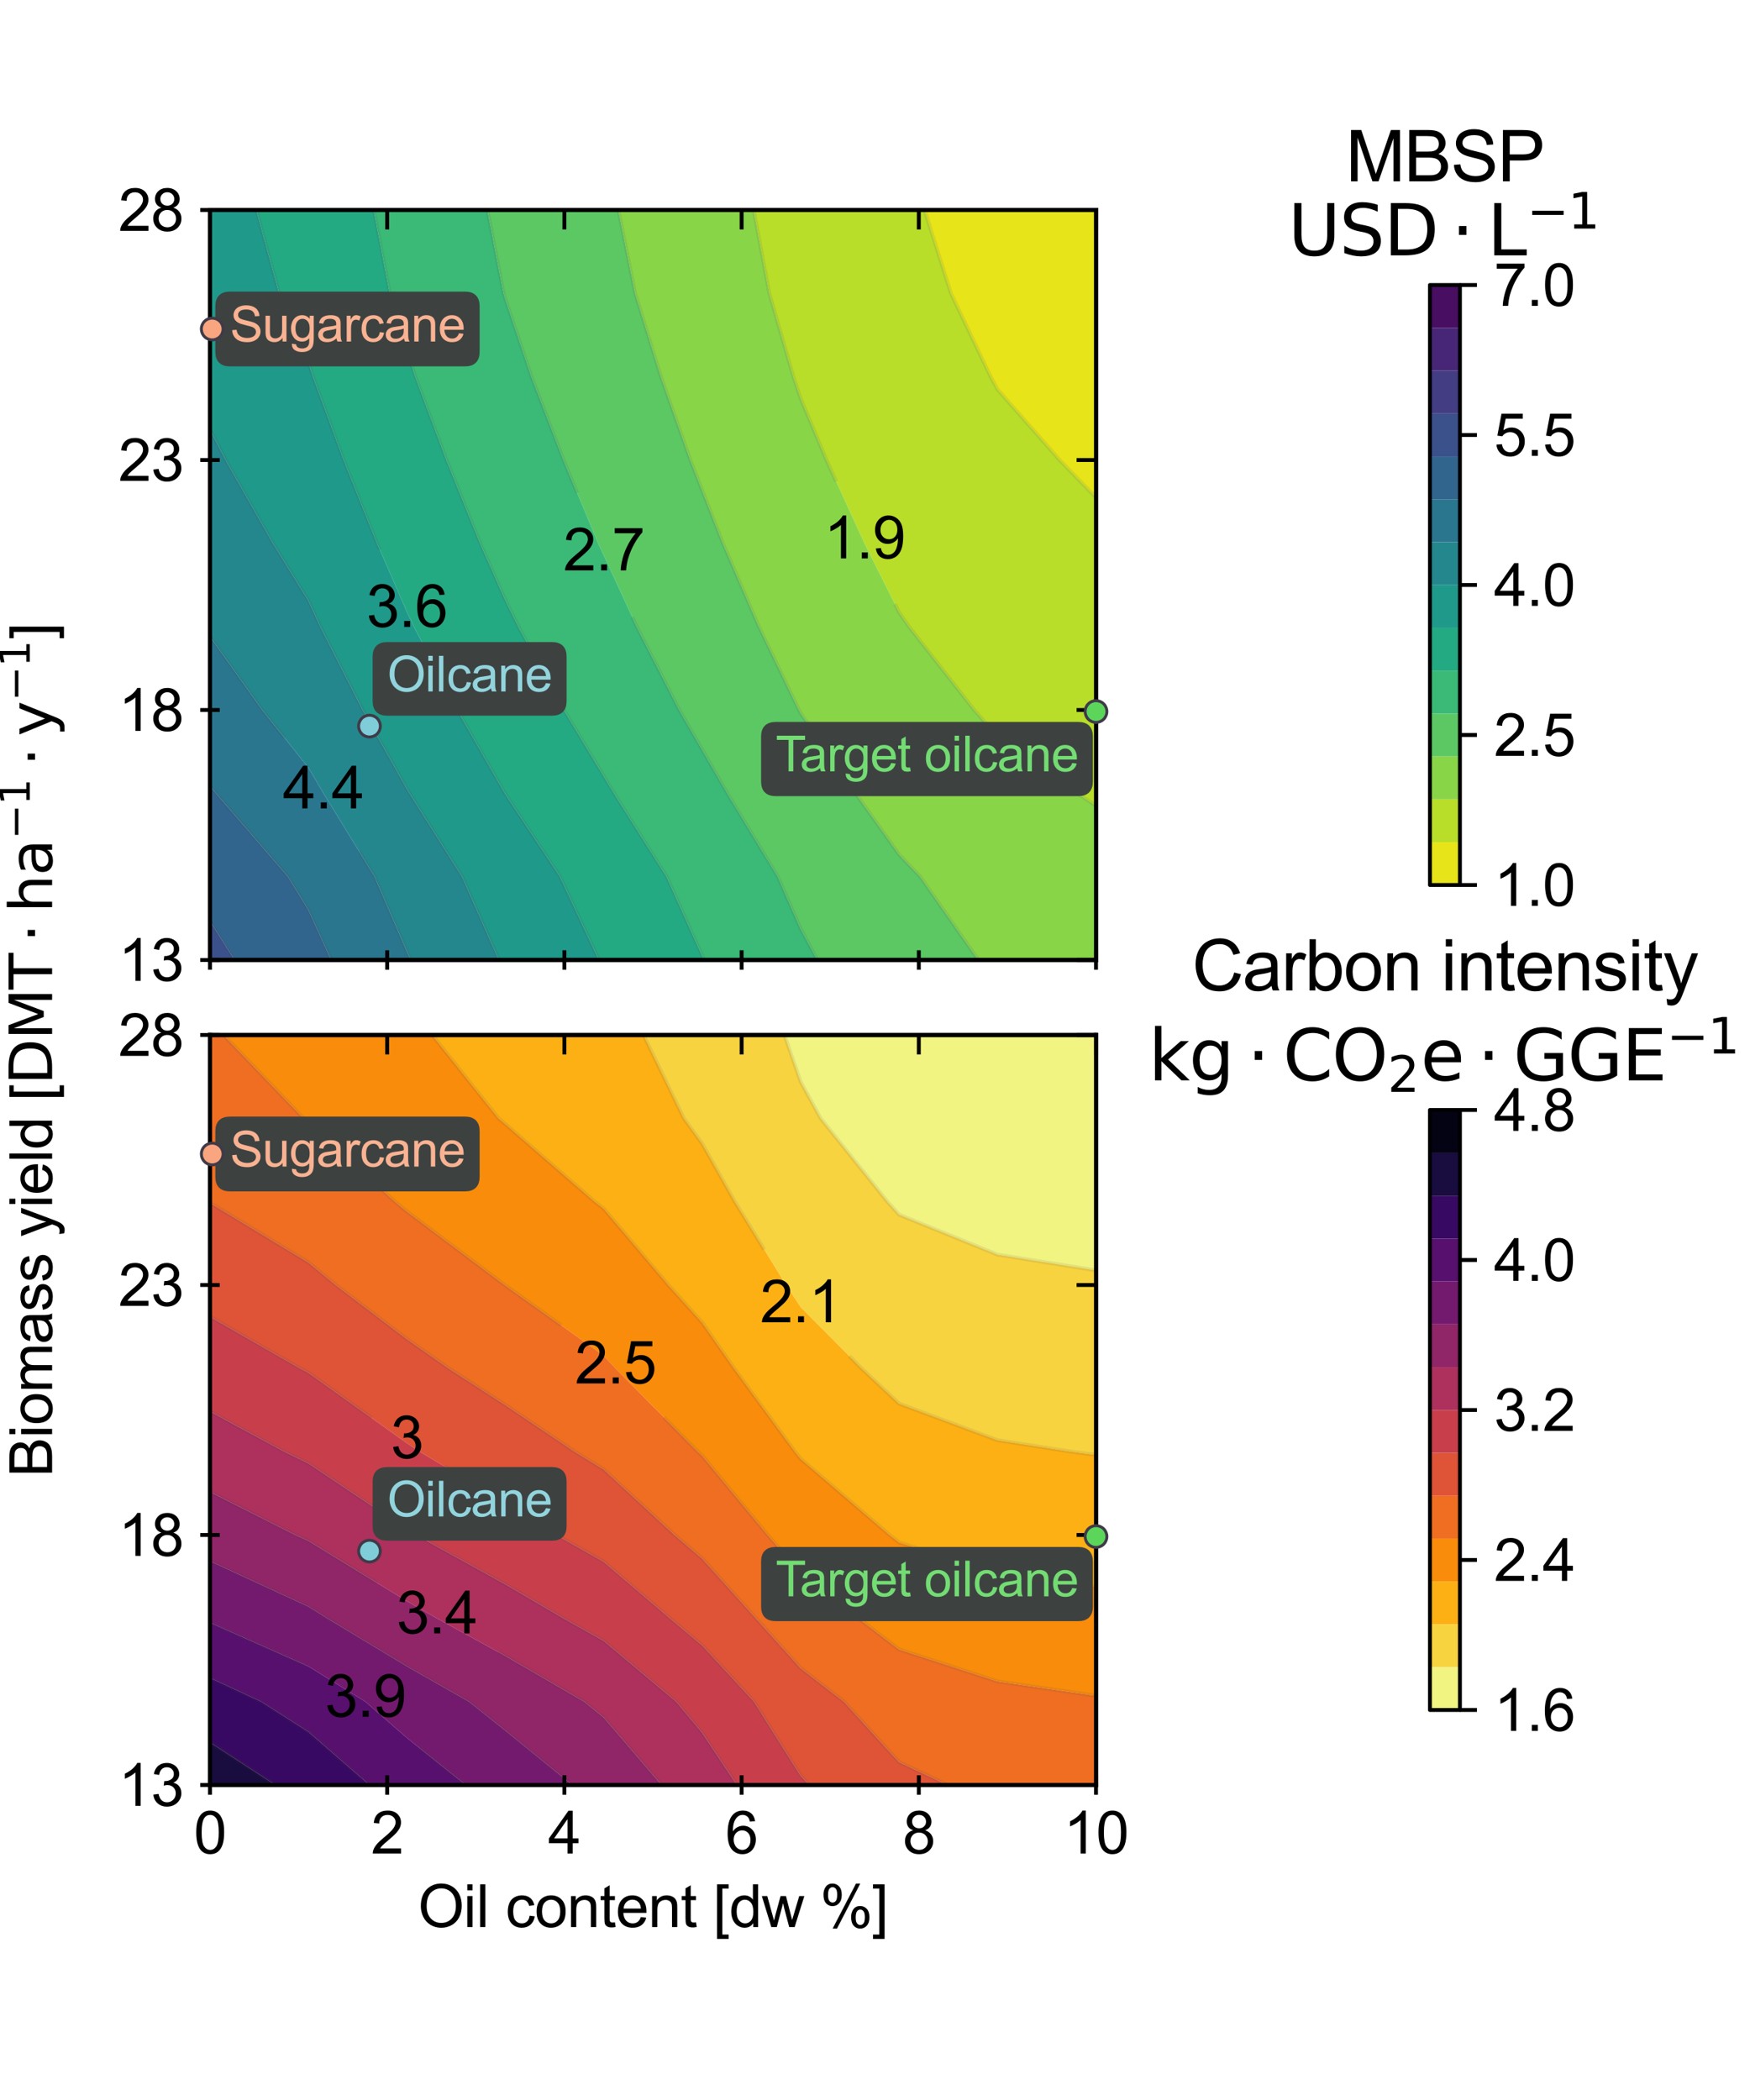 <?xml version="1.0" encoding="utf-8" standalone="no"?>
<!DOCTYPE svg PUBLIC "-//W3C//DTD SVG 1.1//EN"
  "http://www.w3.org/Graphics/SVG/1.1/DTD/svg11.dtd">
<svg xmlns:xlink="http://www.w3.org/1999/xlink" width="360pt" height="432pt" viewBox="0 0 360 432" xmlns="http://www.w3.org/2000/svg" version="1.1">
 <defs>
  <style type="text/css">*{stroke-linejoin: round; stroke-linecap: butt}</style>
 </defs>
 <g id="figure_1">
  <g id="patch_1">
   <path d="M 0 432 
L 360 432 
L 360 0 
L 0 0 
L 0 432 
z
" style="fill: none"/>
  </g>
  <g id="axes_1"/>
  <g id="axes_2"/>
  <g id="axes_3">
   <g id="patch_2">
    <path d="M 294.156 182.057 
L 300.327 182.057 
L 300.327 58.629 
L 294.156 58.629 
L 294.156 182.057 
z
" style="fill: none"/>
   </g>
   <g id="QuadMesh_1">
    <path d="M 294.156 182.057 
L 300.327 182.057 
L 300.327 173.241 
L 294.156 173.241 
L 294.156 182.057 
" clip-path="url(#p370181f673)" style="fill: #e7e419"/>
    <path d="M 294.156 173.241 
L 300.327 173.241 
L 300.327 164.424 
L 294.156 164.424 
L 294.156 173.241 
" clip-path="url(#p370181f673)" style="fill: #b8de29"/>
    <path d="M 294.156 164.424 
L 300.327 164.424 
L 300.327 155.608 
L 294.156 155.608 
L 294.156 164.424 
" clip-path="url(#p370181f673)" style="fill: #89d548"/>
    <path d="M 294.156 155.608 
L 300.327 155.608 
L 300.327 146.792 
L 294.156 146.792 
L 294.156 155.608 
" clip-path="url(#p370181f673)" style="fill: #5cc863"/>
    <path d="M 294.156 146.792 
L 300.327 146.792 
L 300.327 137.976 
L 294.156 137.976 
L 294.156 146.792 
" clip-path="url(#p370181f673)" style="fill: #3aba76"/>
    <path d="M 294.156 137.976 
L 300.327 137.976 
L 300.327 129.159 
L 294.156 129.159 
L 294.156 137.976 
" clip-path="url(#p370181f673)" style="fill: #24aa83"/>
    <path d="M 294.156 129.159 
L 300.327 129.159 
L 300.327 120.343 
L 294.156 120.343 
L 294.156 129.159 
" clip-path="url(#p370181f673)" style="fill: #1f998a"/>
    <path d="M 294.156 120.343 
L 300.327 120.343 
L 300.327 111.527 
L 294.156 111.527 
L 294.156 120.343 
" clip-path="url(#p370181f673)" style="fill: #24878e"/>
    <path d="M 294.156 111.527 
L 300.327 111.527 
L 300.327 102.71 
L 294.156 102.71 
L 294.156 111.527 
" clip-path="url(#p370181f673)" style="fill: #2a768e"/>
    <path d="M 294.156 102.71 
L 300.327 102.71 
L 300.327 93.894 
L 294.156 93.894 
L 294.156 102.71 
" clip-path="url(#p370181f673)" style="fill: #32658e"/>
    <path d="M 294.156 93.894 
L 300.327 93.894 
L 300.327 85.078 
L 294.156 85.078 
L 294.156 93.894 
" clip-path="url(#p370181f673)" style="fill: #3b518b"/>
    <path d="M 294.156 85.078 
L 300.327 85.078 
L 300.327 76.261 
L 294.156 76.261 
L 294.156 85.078 
" clip-path="url(#p370181f673)" style="fill: #433d84"/>
    <path d="M 294.156 76.261 
L 300.327 76.261 
L 300.327 67.445 
L 294.156 67.445 
L 294.156 76.261 
" clip-path="url(#p370181f673)" style="fill: #482677"/>
    <path d="M 294.156 67.445 
L 300.327 67.445 
L 300.327 58.629 
L 294.156 58.629 
L 294.156 67.445 
" clip-path="url(#p370181f673)" style="fill: #470e61"/>
   </g>
   <g id="matplotlib.axis_1"/>
   <g id="matplotlib.axis_2">
    <g id="ytick_1">
     <g id="line2d_1">
      <defs>
       <path id="m5371dc7262" d="M 0 0 
L 3.5 0 
" style="stroke: #000000; stroke-width: 0.8"/>
      </defs>
      <g>
       <use xlink:href="#m5371dc7262" x="300.327" y="182.057" style="stroke: #000000; stroke-width: 0.8"/>
      </g>
     </g>
     <g id="text_1">
      <!-- 1.0 -->
      <g transform="translate(307.327 186.352) scale(0.12 -0.12)">
       <defs>
        <path id="ArialMT-31" d="M 2384 0 
L 1822 0 
L 1822 3584 
Q 1619 3391 1289 3197 
Q 959 3003 697 2906 
L 697 3450 
Q 1169 3672 1522 3987 
Q 1875 4303 2022 4600 
L 2384 4600 
L 2384 0 
z
" transform="scale(0.016)"/>
        <path id="ArialMT-2e" d="M 581 0 
L 581 641 
L 1222 641 
L 1222 0 
L 581 0 
z
" transform="scale(0.016)"/>
        <path id="ArialMT-30" d="M 266 2259 
Q 266 3072 433 3567 
Q 600 4063 929 4331 
Q 1259 4600 1759 4600 
Q 2128 4600 2406 4451 
Q 2684 4303 2865 4023 
Q 3047 3744 3150 3342 
Q 3253 2941 3253 2259 
Q 3253 1453 3087 958 
Q 2922 463 2592 192 
Q 2263 -78 1759 -78 
Q 1097 -78 719 397 
Q 266 969 266 2259 
z
M 844 2259 
Q 844 1131 1108 757 
Q 1372 384 1759 384 
Q 2147 384 2411 759 
Q 2675 1134 2675 2259 
Q 2675 3391 2411 3762 
Q 2147 4134 1753 4134 
Q 1366 4134 1134 3806 
Q 844 3388 844 2259 
z
" transform="scale(0.016)"/>
       </defs>
       <use xlink:href="#ArialMT-31"/>
       <use xlink:href="#ArialMT-2e" x="55.615"/>
       <use xlink:href="#ArialMT-30" x="83.398"/>
      </g>
     </g>
    </g>
    <g id="ytick_2">
     <g id="line2d_2">
      <g>
       <use xlink:href="#m5371dc7262" x="300.327" y="151.2" style="stroke: #000000; stroke-width: 0.8"/>
      </g>
     </g>
     <g id="text_2">
      <!-- 2.5 -->
      <g transform="translate(307.327 155.495) scale(0.12 -0.12)">
       <defs>
        <path id="ArialMT-32" d="M 3222 541 
L 3222 0 
L 194 0 
Q 188 203 259 391 
Q 375 700 629 1000 
Q 884 1300 1366 1694 
Q 2113 2306 2375 2664 
Q 2638 3022 2638 3341 
Q 2638 3675 2398 3904 
Q 2159 4134 1775 4134 
Q 1369 4134 1125 3890 
Q 881 3647 878 3216 
L 300 3275 
Q 359 3922 746 4261 
Q 1134 4600 1788 4600 
Q 2447 4600 2831 4234 
Q 3216 3869 3216 3328 
Q 3216 3053 3103 2787 
Q 2991 2522 2730 2228 
Q 2469 1934 1863 1422 
Q 1356 997 1212 845 
Q 1069 694 975 541 
L 3222 541 
z
" transform="scale(0.016)"/>
        <path id="ArialMT-35" d="M 266 1200 
L 856 1250 
Q 922 819 1161 601 
Q 1400 384 1738 384 
Q 2144 384 2425 690 
Q 2706 997 2706 1503 
Q 2706 1984 2436 2262 
Q 2166 2541 1728 2541 
Q 1456 2541 1237 2417 
Q 1019 2294 894 2097 
L 366 2166 
L 809 4519 
L 3088 4519 
L 3088 3981 
L 1259 3981 
L 1013 2750 
Q 1425 3038 1878 3038 
Q 2478 3038 2890 2622 
Q 3303 2206 3303 1553 
Q 3303 931 2941 478 
Q 2500 -78 1738 -78 
Q 1113 -78 717 272 
Q 322 622 266 1200 
z
" transform="scale(0.016)"/>
       </defs>
       <use xlink:href="#ArialMT-32"/>
       <use xlink:href="#ArialMT-2e" x="55.615"/>
       <use xlink:href="#ArialMT-35" x="83.398"/>
      </g>
     </g>
    </g>
    <g id="ytick_3">
     <g id="line2d_3">
      <g>
       <use xlink:href="#m5371dc7262" x="300.327" y="120.343" style="stroke: #000000; stroke-width: 0.8"/>
      </g>
     </g>
     <g id="text_3">
      <!-- 4.0 -->
      <g transform="translate(307.327 124.638) scale(0.12 -0.12)">
       <defs>
        <path id="ArialMT-34" d="M 2069 0 
L 2069 1097 
L 81 1097 
L 81 1613 
L 2172 4581 
L 2631 4581 
L 2631 1613 
L 3250 1613 
L 3250 1097 
L 2631 1097 
L 2631 0 
L 2069 0 
z
M 2069 1613 
L 2069 3678 
L 634 1613 
L 2069 1613 
z
" transform="scale(0.016)"/>
       </defs>
       <use xlink:href="#ArialMT-34"/>
       <use xlink:href="#ArialMT-2e" x="55.615"/>
       <use xlink:href="#ArialMT-30" x="83.398"/>
      </g>
     </g>
    </g>
    <g id="ytick_4">
     <g id="line2d_4">
      <g>
       <use xlink:href="#m5371dc7262" x="300.327" y="89.486" style="stroke: #000000; stroke-width: 0.8"/>
      </g>
     </g>
     <g id="text_4">
      <!-- 5.5 -->
      <g transform="translate(307.327 93.78) scale(0.12 -0.12)">
       <use xlink:href="#ArialMT-35"/>
       <use xlink:href="#ArialMT-2e" x="55.615"/>
       <use xlink:href="#ArialMT-35" x="83.398"/>
      </g>
     </g>
    </g>
    <g id="ytick_5">
     <g id="line2d_5">
      <g>
       <use xlink:href="#m5371dc7262" x="300.327" y="58.629" style="stroke: #000000; stroke-width: 0.8"/>
      </g>
     </g>
     <g id="text_5">
      <!-- 7.0 -->
      <g transform="translate(307.327 62.923) scale(0.12 -0.12)">
       <defs>
        <path id="ArialMT-37" d="M 303 3981 
L 303 4522 
L 3269 4522 
L 3269 4084 
Q 2831 3619 2401 2847 
Q 1972 2075 1738 1259 
Q 1569 684 1522 0 
L 944 0 
Q 953 541 1156 1306 
Q 1359 2072 1739 2783 
Q 2119 3494 2547 3981 
L 303 3981 
z
" transform="scale(0.016)"/>
       </defs>
       <use xlink:href="#ArialMT-37"/>
       <use xlink:href="#ArialMT-2e" x="55.615"/>
       <use xlink:href="#ArialMT-30" x="83.398"/>
      </g>
     </g>
    </g>
   </g>
   <g id="LineCollection_1"/>
   <g id="patch_3">
    <path d="M 294.156 182.057 
L 297.241 182.057 
L 300.327 182.057 
L 300.327 58.629 
L 297.241 58.629 
L 294.156 58.629 
L 294.156 182.057 
z
" style="fill: none; stroke: #000000; stroke-width: 0.8; stroke-linejoin: miter; stroke-linecap: square"/>
   </g>
   <g id="text_6">
    <!-- MBSP -->
    <g transform="translate(276.836 37.303) scale(0.144 -0.144)">
     <defs>
      <path id="ArialMT-4d" d="M 475 0 
L 475 4581 
L 1388 4581 
L 2472 1338 
Q 2622 884 2691 659 
Q 2769 909 2934 1394 
L 4031 4581 
L 4847 4581 
L 4847 0 
L 4263 0 
L 4263 3834 
L 2931 0 
L 2384 0 
L 1059 3900 
L 1059 0 
L 475 0 
z
" transform="scale(0.016)"/>
      <path id="ArialMT-42" d="M 469 0 
L 469 4581 
L 2188 4581 
Q 2713 4581 3030 4442 
Q 3347 4303 3526 4014 
Q 3706 3725 3706 3409 
Q 3706 3116 3547 2856 
Q 3388 2597 3066 2438 
Q 3481 2316 3704 2022 
Q 3928 1728 3928 1328 
Q 3928 1006 3792 729 
Q 3656 453 3456 303 
Q 3256 153 2954 76 
Q 2653 0 2216 0 
L 469 0 
z
M 1075 2656 
L 2066 2656 
Q 2469 2656 2644 2709 
Q 2875 2778 2992 2937 
Q 3109 3097 3109 3338 
Q 3109 3566 3000 3739 
Q 2891 3913 2687 3977 
Q 2484 4041 1991 4041 
L 1075 4041 
L 1075 2656 
z
M 1075 541 
L 2216 541 
Q 2509 541 2628 563 
Q 2838 600 2978 687 
Q 3119 775 3209 942 
Q 3300 1109 3300 1328 
Q 3300 1584 3169 1773 
Q 3038 1963 2805 2039 
Q 2572 2116 2134 2116 
L 1075 2116 
L 1075 541 
z
" transform="scale(0.016)"/>
      <path id="ArialMT-53" d="M 288 1472 
L 859 1522 
Q 900 1178 1048 958 
Q 1197 738 1509 602 
Q 1822 466 2213 466 
Q 2559 466 2825 569 
Q 3091 672 3220 851 
Q 3350 1031 3350 1244 
Q 3350 1459 3225 1620 
Q 3100 1781 2813 1891 
Q 2628 1963 1997 2114 
Q 1366 2266 1113 2400 
Q 784 2572 623 2826 
Q 463 3081 463 3397 
Q 463 3744 659 4045 
Q 856 4347 1234 4503 
Q 1613 4659 2075 4659 
Q 2584 4659 2973 4495 
Q 3363 4331 3572 4012 
Q 3781 3694 3797 3291 
L 3216 3247 
Q 3169 3681 2898 3903 
Q 2628 4125 2100 4125 
Q 1550 4125 1298 3923 
Q 1047 3722 1047 3438 
Q 1047 3191 1225 3031 
Q 1400 2872 2139 2705 
Q 2878 2538 3153 2413 
Q 3553 2228 3743 1945 
Q 3934 1663 3934 1294 
Q 3934 928 3725 604 
Q 3516 281 3123 101 
Q 2731 -78 2241 -78 
Q 1619 -78 1198 103 
Q 778 284 539 648 
Q 300 1013 288 1472 
z
" transform="scale(0.016)"/>
      <path id="ArialMT-50" d="M 494 0 
L 494 4581 
L 2222 4581 
Q 2678 4581 2919 4538 
Q 3256 4481 3484 4323 
Q 3713 4166 3852 3881 
Q 3991 3597 3991 3256 
Q 3991 2672 3619 2267 
Q 3247 1863 2275 1863 
L 1100 1863 
L 1100 0 
L 494 0 
z
M 1100 2403 
L 2284 2403 
Q 2872 2403 3119 2622 
Q 3366 2841 3366 3238 
Q 3366 3525 3220 3729 
Q 3075 3934 2838 4000 
Q 2684 4041 2272 4041 
L 1100 4041 
L 1100 2403 
z
" transform="scale(0.016)"/>
     </defs>
     <use xlink:href="#ArialMT-4d"/>
     <use xlink:href="#ArialMT-42" x="83.301"/>
     <use xlink:href="#ArialMT-53" x="150"/>
     <use xlink:href="#ArialMT-50" x="216.699"/>
    </g>
    <!-- $\mathrm{USD} \cdot \mathrm{L}^{-1}$ -->
    <g transform="translate(264.985 52.629) scale(0.144 -0.144)">
     <defs>
      <path id="DejaVuSans-55" d="M 556 4666 
L 1191 4666 
L 1191 1831 
Q 1191 1081 1462 751 
Q 1734 422 2344 422 
Q 2950 422 3222 751 
Q 3494 1081 3494 1831 
L 3494 4666 
L 4128 4666 
L 4128 1753 
Q 4128 841 3676 375 
Q 3225 -91 2344 -91 
Q 1459 -91 1007 375 
Q 556 841 556 1753 
L 556 4666 
z
" transform="scale(0.016)"/>
      <path id="DejaVuSans-53" d="M 3425 4513 
L 3425 3897 
Q 3066 4069 2747 4153 
Q 2428 4238 2131 4238 
Q 1616 4238 1336 4038 
Q 1056 3838 1056 3469 
Q 1056 3159 1242 3001 
Q 1428 2844 1947 2747 
L 2328 2669 
Q 3034 2534 3370 2195 
Q 3706 1856 3706 1288 
Q 3706 609 3251 259 
Q 2797 -91 1919 -91 
Q 1588 -91 1214 -16 
Q 841 59 441 206 
L 441 856 
Q 825 641 1194 531 
Q 1563 422 1919 422 
Q 2459 422 2753 634 
Q 3047 847 3047 1241 
Q 3047 1584 2836 1778 
Q 2625 1972 2144 2069 
L 1759 2144 
Q 1053 2284 737 2584 
Q 422 2884 422 3419 
Q 422 4038 858 4394 
Q 1294 4750 2059 4750 
Q 2388 4750 2728 4690 
Q 3069 4631 3425 4513 
z
" transform="scale(0.016)"/>
      <path id="DejaVuSans-44" d="M 1259 4147 
L 1259 519 
L 2022 519 
Q 2988 519 3436 956 
Q 3884 1394 3884 2338 
Q 3884 3275 3436 3711 
Q 2988 4147 2022 4147 
L 1259 4147 
z
M 628 4666 
L 1925 4666 
Q 3281 4666 3915 4102 
Q 4550 3538 4550 2338 
Q 4550 1131 3912 565 
Q 3275 0 1925 0 
L 628 0 
L 628 4666 
z
" transform="scale(0.016)"/>
      <path id="DejaVuSans-22c5" d="M 684 2619 
L 1344 2619 
L 1344 1825 
L 684 1825 
L 684 2619 
z
" transform="scale(0.016)"/>
      <path id="DejaVuSans-4c" d="M 628 4666 
L 1259 4666 
L 1259 531 
L 3531 531 
L 3531 0 
L 628 0 
L 628 4666 
z
" transform="scale(0.016)"/>
      <path id="DejaVuSans-2212" d="M 678 2272 
L 4684 2272 
L 4684 1741 
L 678 1741 
L 678 2272 
z
" transform="scale(0.016)"/>
      <path id="DejaVuSans-31" d="M 794 531 
L 1825 531 
L 1825 4091 
L 703 3866 
L 703 4441 
L 1819 4666 
L 2450 4666 
L 2450 531 
L 3481 531 
L 3481 0 
L 794 0 
L 794 531 
z
" transform="scale(0.016)"/>
     </defs>
     <use xlink:href="#DejaVuSans-55" transform="translate(0 0.684)"/>
     <use xlink:href="#DejaVuSans-53" transform="translate(73.193 0.684)"/>
     <use xlink:href="#DejaVuSans-44" transform="translate(136.67 0.684)"/>
     <use xlink:href="#DejaVuSans-22c5" transform="translate(233.154 0.684)"/>
     <use xlink:href="#DejaVuSans-4c" transform="translate(284.424 0.684)"/>
     <use xlink:href="#DejaVuSans-2212" transform="translate(341.094 38.966) scale(0.7)"/>
     <use xlink:href="#DejaVuSans-31" transform="translate(399.746 38.966) scale(0.7)"/>
    </g>
   </g>
  </g>
  <g id="axes_4">
   <g id="patch_4">
    <path d="M 294.156 351.771 
L 300.327 351.771 
L 300.327 228.343 
L 294.156 228.343 
L 294.156 351.771 
z
" style="fill: none"/>
   </g>
   <g id="QuadMesh_2">
    <path d="M 294.156 351.771 
L 300.327 351.771 
L 300.327 342.955 
L 294.156 342.955 
L 294.156 351.771 
" clip-path="url(#p5041a20c7b)" style="fill: #f2f482"/>
    <path d="M 294.156 342.955 
L 300.327 342.955 
L 300.327 334.139 
L 294.156 334.139 
L 294.156 342.955 
" clip-path="url(#p5041a20c7b)" style="fill: #f7d340"/>
    <path d="M 294.156 334.139 
L 300.327 334.139 
L 300.327 325.322 
L 294.156 325.322 
L 294.156 334.139 
" clip-path="url(#p5041a20c7b)" style="fill: #fcb014"/>
    <path d="M 294.156 325.322 
L 300.327 325.322 
L 300.327 316.506 
L 294.156 316.506 
L 294.156 325.322 
" clip-path="url(#p5041a20c7b)" style="fill: #f98c0a"/>
    <path d="M 294.156 316.506 
L 300.327 316.506 
L 300.327 307.69 
L 294.156 307.69 
L 294.156 316.506 
" clip-path="url(#p5041a20c7b)" style="fill: #ef6e21"/>
    <path d="M 294.156 307.69 
L 300.327 307.69 
L 300.327 298.873 
L 294.156 298.873 
L 294.156 307.69 
" clip-path="url(#p5041a20c7b)" style="fill: #df5337"/>
    <path d="M 294.156 298.873 
L 300.327 298.873 
L 300.327 290.057 
L 294.156 290.057 
L 294.156 298.873 
" clip-path="url(#p5041a20c7b)" style="fill: #c83f4b"/>
    <path d="M 294.156 290.057 
L 300.327 290.057 
L 300.327 281.241 
L 294.156 281.241 
L 294.156 290.057 
" clip-path="url(#p5041a20c7b)" style="fill: #ad305d"/>
    <path d="M 294.156 281.241 
L 300.327 281.241 
L 300.327 272.424 
L 294.156 272.424 
L 294.156 281.241 
" clip-path="url(#p5041a20c7b)" style="fill: #902568"/>
    <path d="M 294.156 272.424 
L 300.327 272.424 
L 300.327 263.608 
L 294.156 263.608 
L 294.156 272.424 
" clip-path="url(#p5041a20c7b)" style="fill: #741a6e"/>
    <path d="M 294.156 263.608 
L 300.327 263.608 
L 300.327 254.792 
L 294.156 254.792 
L 294.156 263.608 
" clip-path="url(#p5041a20c7b)" style="fill: #57106e"/>
    <path d="M 294.156 254.792 
L 300.327 254.792 
L 300.327 245.976 
L 294.156 245.976 
L 294.156 254.792 
" clip-path="url(#p5041a20c7b)" style="fill: #380962"/>
    <path d="M 294.156 245.976 
L 300.327 245.976 
L 300.327 237.159 
L 294.156 237.159 
L 294.156 245.976 
" clip-path="url(#p5041a20c7b)" style="fill: #190c3e"/>
    <path d="M 294.156 237.159 
L 300.327 237.159 
L 300.327 228.343 
L 294.156 228.343 
L 294.156 237.159 
" clip-path="url(#p5041a20c7b)" style="fill: #040314"/>
   </g>
   <g id="matplotlib.axis_3"/>
   <g id="matplotlib.axis_4">
    <g id="ytick_6">
     <g id="line2d_6">
      <g>
       <use xlink:href="#m5371dc7262" x="300.327" y="351.771" style="stroke: #000000; stroke-width: 0.8"/>
      </g>
     </g>
     <g id="text_7">
      <!-- 1.6 -->
      <g transform="translate(307.327 356.066) scale(0.12 -0.12)">
       <defs>
        <path id="ArialMT-36" d="M 3184 3459 
L 2625 3416 
Q 2550 3747 2413 3897 
Q 2184 4138 1850 4138 
Q 1581 4138 1378 3988 
Q 1113 3794 959 3422 
Q 806 3050 800 2363 
Q 1003 2672 1297 2822 
Q 1591 2972 1913 2972 
Q 2475 2972 2870 2558 
Q 3266 2144 3266 1488 
Q 3266 1056 3080 686 
Q 2894 316 2569 119 
Q 2244 -78 1831 -78 
Q 1128 -78 684 439 
Q 241 956 241 2144 
Q 241 3472 731 4075 
Q 1159 4600 1884 4600 
Q 2425 4600 2770 4297 
Q 3116 3994 3184 3459 
z
M 888 1484 
Q 888 1194 1011 928 
Q 1134 663 1356 523 
Q 1578 384 1822 384 
Q 2178 384 2434 671 
Q 2691 959 2691 1453 
Q 2691 1928 2437 2201 
Q 2184 2475 1800 2475 
Q 1419 2475 1153 2201 
Q 888 1928 888 1484 
z
" transform="scale(0.016)"/>
       </defs>
       <use xlink:href="#ArialMT-31"/>
       <use xlink:href="#ArialMT-2e" x="55.615"/>
       <use xlink:href="#ArialMT-36" x="83.398"/>
      </g>
     </g>
    </g>
    <g id="ytick_7">
     <g id="line2d_7">
      <g>
       <use xlink:href="#m5371dc7262" x="300.327" y="320.914" style="stroke: #000000; stroke-width: 0.8"/>
      </g>
     </g>
     <g id="text_8">
      <!-- 2.4 -->
      <g transform="translate(307.327 325.209) scale(0.12 -0.12)">
       <use xlink:href="#ArialMT-32"/>
       <use xlink:href="#ArialMT-2e" x="55.615"/>
       <use xlink:href="#ArialMT-34" x="83.398"/>
      </g>
     </g>
    </g>
    <g id="ytick_8">
     <g id="line2d_8">
      <g>
       <use xlink:href="#m5371dc7262" x="300.327" y="290.057" style="stroke: #000000; stroke-width: 0.8"/>
      </g>
     </g>
     <g id="text_9">
      <!-- 3.2 -->
      <g transform="translate(307.327 294.352) scale(0.12 -0.12)">
       <defs>
        <path id="ArialMT-33" d="M 269 1209 
L 831 1284 
Q 928 806 1161 595 
Q 1394 384 1728 384 
Q 2125 384 2398 659 
Q 2672 934 2672 1341 
Q 2672 1728 2419 1979 
Q 2166 2231 1775 2231 
Q 1616 2231 1378 2169 
L 1441 2663 
Q 1497 2656 1531 2656 
Q 1891 2656 2178 2843 
Q 2466 3031 2466 3422 
Q 2466 3731 2256 3934 
Q 2047 4138 1716 4138 
Q 1388 4138 1169 3931 
Q 950 3725 888 3313 
L 325 3413 
Q 428 3978 793 4289 
Q 1159 4600 1703 4600 
Q 2078 4600 2393 4439 
Q 2709 4278 2876 4000 
Q 3044 3722 3044 3409 
Q 3044 3113 2884 2869 
Q 2725 2625 2413 2481 
Q 2819 2388 3044 2092 
Q 3269 1797 3269 1353 
Q 3269 753 2831 336 
Q 2394 -81 1725 -81 
Q 1122 -81 723 278 
Q 325 638 269 1209 
z
" transform="scale(0.016)"/>
       </defs>
       <use xlink:href="#ArialMT-33"/>
       <use xlink:href="#ArialMT-2e" x="55.615"/>
       <use xlink:href="#ArialMT-32" x="83.398"/>
      </g>
     </g>
    </g>
    <g id="ytick_9">
     <g id="line2d_9">
      <g>
       <use xlink:href="#m5371dc7262" x="300.327" y="259.2" style="stroke: #000000; stroke-width: 0.8"/>
      </g>
     </g>
     <g id="text_10">
      <!-- 4.0 -->
      <g transform="translate(307.327 263.495) scale(0.12 -0.12)">
       <use xlink:href="#ArialMT-34"/>
       <use xlink:href="#ArialMT-2e" x="55.615"/>
       <use xlink:href="#ArialMT-30" x="83.398"/>
      </g>
     </g>
    </g>
    <g id="ytick_10">
     <g id="line2d_10">
      <g>
       <use xlink:href="#m5371dc7262" x="300.327" y="228.343" style="stroke: #000000; stroke-width: 0.8"/>
      </g>
     </g>
     <g id="text_11">
      <!-- 4.8 -->
      <g transform="translate(307.327 232.638) scale(0.12 -0.12)">
       <defs>
        <path id="ArialMT-38" d="M 1131 2484 
Q 781 2613 612 2850 
Q 444 3088 444 3419 
Q 444 3919 803 4259 
Q 1163 4600 1759 4600 
Q 2359 4600 2725 4251 
Q 3091 3903 3091 3403 
Q 3091 3084 2923 2848 
Q 2756 2613 2416 2484 
Q 2838 2347 3058 2040 
Q 3278 1734 3278 1309 
Q 3278 722 2862 322 
Q 2447 -78 1769 -78 
Q 1091 -78 675 323 
Q 259 725 259 1325 
Q 259 1772 486 2073 
Q 713 2375 1131 2484 
z
M 1019 3438 
Q 1019 3113 1228 2906 
Q 1438 2700 1772 2700 
Q 2097 2700 2305 2904 
Q 2513 3109 2513 3406 
Q 2513 3716 2298 3927 
Q 2084 4138 1766 4138 
Q 1444 4138 1231 3931 
Q 1019 3725 1019 3438 
z
M 838 1322 
Q 838 1081 952 856 
Q 1066 631 1291 507 
Q 1516 384 1775 384 
Q 2178 384 2440 643 
Q 2703 903 2703 1303 
Q 2703 1709 2433 1975 
Q 2163 2241 1756 2241 
Q 1359 2241 1098 1978 
Q 838 1716 838 1322 
z
" transform="scale(0.016)"/>
       </defs>
       <use xlink:href="#ArialMT-34"/>
       <use xlink:href="#ArialMT-2e" x="55.615"/>
       <use xlink:href="#ArialMT-38" x="83.398"/>
      </g>
     </g>
    </g>
   </g>
   <g id="LineCollection_2"/>
   <g id="patch_5">
    <path d="M 294.156 351.771 
L 297.241 351.771 
L 300.327 351.771 
L 300.327 228.343 
L 297.241 228.343 
L 294.156 228.343 
L 294.156 351.771 
z
" style="fill: none; stroke: #000000; stroke-width: 0.8; stroke-linejoin: miter; stroke-linecap: square"/>
   </g>
   <g id="text_12">
    <!-- Carbon intensity -->
    <g transform="translate(245.217 203.76) scale(0.144 -0.144)">
     <defs>
      <path id="ArialMT-43" d="M 3763 1606 
L 4369 1453 
Q 4178 706 3683 314 
Q 3188 -78 2472 -78 
Q 1731 -78 1267 223 
Q 803 525 561 1097 
Q 319 1669 319 2325 
Q 319 3041 592 3573 
Q 866 4106 1370 4382 
Q 1875 4659 2481 4659 
Q 3169 4659 3637 4309 
Q 4106 3959 4291 3325 
L 3694 3184 
Q 3534 3684 3231 3912 
Q 2928 4141 2469 4141 
Q 1941 4141 1586 3887 
Q 1231 3634 1087 3207 
Q 944 2781 944 2328 
Q 944 1744 1114 1308 
Q 1284 872 1643 656 
Q 2003 441 2422 441 
Q 2931 441 3284 734 
Q 3638 1028 3763 1606 
z
" transform="scale(0.016)"/>
      <path id="ArialMT-61" d="M 2588 409 
Q 2275 144 1986 34 
Q 1697 -75 1366 -75 
Q 819 -75 525 192 
Q 231 459 231 875 
Q 231 1119 342 1320 
Q 453 1522 633 1644 
Q 813 1766 1038 1828 
Q 1203 1872 1538 1913 
Q 2219 1994 2541 2106 
Q 2544 2222 2544 2253 
Q 2544 2597 2384 2738 
Q 2169 2928 1744 2928 
Q 1347 2928 1158 2789 
Q 969 2650 878 2297 
L 328 2372 
Q 403 2725 575 2942 
Q 747 3159 1072 3276 
Q 1397 3394 1825 3394 
Q 2250 3394 2515 3294 
Q 2781 3194 2906 3042 
Q 3031 2891 3081 2659 
Q 3109 2516 3109 2141 
L 3109 1391 
Q 3109 606 3145 398 
Q 3181 191 3288 0 
L 2700 0 
Q 2613 175 2588 409 
z
M 2541 1666 
Q 2234 1541 1622 1453 
Q 1275 1403 1131 1340 
Q 988 1278 909 1158 
Q 831 1038 831 891 
Q 831 666 1001 516 
Q 1172 366 1500 366 
Q 1825 366 2078 508 
Q 2331 650 2450 897 
Q 2541 1088 2541 1459 
L 2541 1666 
z
" transform="scale(0.016)"/>
      <path id="ArialMT-72" d="M 416 0 
L 416 3319 
L 922 3319 
L 922 2816 
Q 1116 3169 1280 3281 
Q 1444 3394 1641 3394 
Q 1925 3394 2219 3213 
L 2025 2691 
Q 1819 2813 1613 2813 
Q 1428 2813 1281 2702 
Q 1134 2591 1072 2394 
Q 978 2094 978 1738 
L 978 0 
L 416 0 
z
" transform="scale(0.016)"/>
      <path id="ArialMT-62" d="M 941 0 
L 419 0 
L 419 4581 
L 981 4581 
L 981 2947 
Q 1338 3394 1891 3394 
Q 2197 3394 2470 3270 
Q 2744 3147 2920 2923 
Q 3097 2700 3197 2384 
Q 3297 2069 3297 1709 
Q 3297 856 2875 390 
Q 2453 -75 1863 -75 
Q 1275 -75 941 416 
L 941 0 
z
M 934 1684 
Q 934 1088 1097 822 
Q 1363 388 1816 388 
Q 2184 388 2453 708 
Q 2722 1028 2722 1663 
Q 2722 2313 2464 2622 
Q 2206 2931 1841 2931 
Q 1472 2931 1203 2611 
Q 934 2291 934 1684 
z
" transform="scale(0.016)"/>
      <path id="ArialMT-6f" d="M 213 1659 
Q 213 2581 725 3025 
Q 1153 3394 1769 3394 
Q 2453 3394 2887 2945 
Q 3322 2497 3322 1706 
Q 3322 1066 3130 698 
Q 2938 331 2570 128 
Q 2203 -75 1769 -75 
Q 1072 -75 642 372 
Q 213 819 213 1659 
z
M 791 1659 
Q 791 1022 1069 705 
Q 1347 388 1769 388 
Q 2188 388 2466 706 
Q 2744 1025 2744 1678 
Q 2744 2294 2464 2611 
Q 2184 2928 1769 2928 
Q 1347 2928 1069 2612 
Q 791 2297 791 1659 
z
" transform="scale(0.016)"/>
      <path id="ArialMT-6e" d="M 422 0 
L 422 3319 
L 928 3319 
L 928 2847 
Q 1294 3394 1984 3394 
Q 2284 3394 2536 3286 
Q 2788 3178 2913 3003 
Q 3038 2828 3088 2588 
Q 3119 2431 3119 2041 
L 3119 0 
L 2556 0 
L 2556 2019 
Q 2556 2363 2490 2533 
Q 2425 2703 2258 2804 
Q 2091 2906 1866 2906 
Q 1506 2906 1245 2678 
Q 984 2450 984 1813 
L 984 0 
L 422 0 
z
" transform="scale(0.016)"/>
      <path id="ArialMT-20" transform="scale(0.016)"/>
      <path id="ArialMT-69" d="M 425 3934 
L 425 4581 
L 988 4581 
L 988 3934 
L 425 3934 
z
M 425 0 
L 425 3319 
L 988 3319 
L 988 0 
L 425 0 
z
" transform="scale(0.016)"/>
      <path id="ArialMT-74" d="M 1650 503 
L 1731 6 
Q 1494 -44 1306 -44 
Q 1000 -44 831 53 
Q 663 150 594 308 
Q 525 466 525 972 
L 525 2881 
L 113 2881 
L 113 3319 
L 525 3319 
L 525 4141 
L 1084 4478 
L 1084 3319 
L 1650 3319 
L 1650 2881 
L 1084 2881 
L 1084 941 
Q 1084 700 1114 631 
Q 1144 563 1211 522 
Q 1278 481 1403 481 
Q 1497 481 1650 503 
z
" transform="scale(0.016)"/>
      <path id="ArialMT-65" d="M 2694 1069 
L 3275 997 
Q 3138 488 2766 206 
Q 2394 -75 1816 -75 
Q 1088 -75 661 373 
Q 234 822 234 1631 
Q 234 2469 665 2931 
Q 1097 3394 1784 3394 
Q 2450 3394 2872 2941 
Q 3294 2488 3294 1666 
Q 3294 1616 3291 1516 
L 816 1516 
Q 847 969 1125 678 
Q 1403 388 1819 388 
Q 2128 388 2347 550 
Q 2566 713 2694 1069 
z
M 847 1978 
L 2700 1978 
Q 2663 2397 2488 2606 
Q 2219 2931 1791 2931 
Q 1403 2931 1139 2672 
Q 875 2413 847 1978 
z
" transform="scale(0.016)"/>
      <path id="ArialMT-73" d="M 197 991 
L 753 1078 
Q 800 744 1014 566 
Q 1228 388 1613 388 
Q 2000 388 2187 545 
Q 2375 703 2375 916 
Q 2375 1106 2209 1216 
Q 2094 1291 1634 1406 
Q 1016 1563 777 1677 
Q 538 1791 414 1992 
Q 291 2194 291 2438 
Q 291 2659 392 2848 
Q 494 3038 669 3163 
Q 800 3259 1026 3326 
Q 1253 3394 1513 3394 
Q 1903 3394 2198 3281 
Q 2494 3169 2634 2976 
Q 2775 2784 2828 2463 
L 2278 2388 
Q 2241 2644 2061 2787 
Q 1881 2931 1553 2931 
Q 1166 2931 1000 2803 
Q 834 2675 834 2503 
Q 834 2394 903 2306 
Q 972 2216 1119 2156 
Q 1203 2125 1616 2013 
Q 2213 1853 2448 1751 
Q 2684 1650 2818 1456 
Q 2953 1263 2953 975 
Q 2953 694 2789 445 
Q 2625 197 2315 61 
Q 2006 -75 1616 -75 
Q 969 -75 630 194 
Q 291 463 197 991 
z
" transform="scale(0.016)"/>
      <path id="ArialMT-79" d="M 397 -1278 
L 334 -750 
Q 519 -800 656 -800 
Q 844 -800 956 -737 
Q 1069 -675 1141 -563 
Q 1194 -478 1313 -144 
Q 1328 -97 1363 -6 
L 103 3319 
L 709 3319 
L 1400 1397 
Q 1534 1031 1641 628 
Q 1738 1016 1872 1384 
L 2581 3319 
L 3144 3319 
L 1881 -56 
Q 1678 -603 1566 -809 
Q 1416 -1088 1222 -1217 
Q 1028 -1347 759 -1347 
Q 597 -1347 397 -1278 
z
" transform="scale(0.016)"/>
     </defs>
     <use xlink:href="#ArialMT-43"/>
     <use xlink:href="#ArialMT-61" x="72.217"/>
     <use xlink:href="#ArialMT-72" x="127.832"/>
     <use xlink:href="#ArialMT-62" x="161.133"/>
     <use xlink:href="#ArialMT-6f" x="216.748"/>
     <use xlink:href="#ArialMT-6e" x="272.363"/>
     <use xlink:href="#ArialMT-20" x="327.979"/>
     <use xlink:href="#ArialMT-69" x="355.762"/>
     <use xlink:href="#ArialMT-6e" x="377.979"/>
     <use xlink:href="#ArialMT-74" x="433.594"/>
     <use xlink:href="#ArialMT-65" x="461.377"/>
     <use xlink:href="#ArialMT-6e" x="516.992"/>
     <use xlink:href="#ArialMT-73" x="572.607"/>
     <use xlink:href="#ArialMT-69" x="622.607"/>
     <use xlink:href="#ArialMT-74" x="644.824"/>
     <use xlink:href="#ArialMT-79" x="672.607"/>
    </g>
    <!-- $\mathrm{kg} \cdot \mathrm{CO_2e } \cdot \mathrm{ GGE}^{-1}$ -->
    <g transform="translate(236.257 222.343) scale(0.144 -0.144)">
     <defs>
      <path id="DejaVuSans-6b" d="M 581 4863 
L 1159 4863 
L 1159 1991 
L 2875 3500 
L 3609 3500 
L 1753 1863 
L 3688 0 
L 2938 0 
L 1159 1709 
L 1159 0 
L 581 0 
L 581 4863 
z
" transform="scale(0.016)"/>
      <path id="DejaVuSans-67" d="M 2906 1791 
Q 2906 2416 2648 2759 
Q 2391 3103 1925 3103 
Q 1463 3103 1205 2759 
Q 947 2416 947 1791 
Q 947 1169 1205 825 
Q 1463 481 1925 481 
Q 2391 481 2648 825 
Q 2906 1169 2906 1791 
z
M 3481 434 
Q 3481 -459 3084 -895 
Q 2688 -1331 1869 -1331 
Q 1566 -1331 1297 -1286 
Q 1028 -1241 775 -1147 
L 775 -588 
Q 1028 -725 1275 -790 
Q 1522 -856 1778 -856 
Q 2344 -856 2625 -561 
Q 2906 -266 2906 331 
L 2906 616 
Q 2728 306 2450 153 
Q 2172 0 1784 0 
Q 1141 0 747 490 
Q 353 981 353 1791 
Q 353 2603 747 3093 
Q 1141 3584 1784 3584 
Q 2172 3584 2450 3431 
Q 2728 3278 2906 2969 
L 2906 3500 
L 3481 3500 
L 3481 434 
z
" transform="scale(0.016)"/>
      <path id="DejaVuSans-43" d="M 4122 4306 
L 4122 3641 
Q 3803 3938 3442 4084 
Q 3081 4231 2675 4231 
Q 1875 4231 1450 3742 
Q 1025 3253 1025 2328 
Q 1025 1406 1450 917 
Q 1875 428 2675 428 
Q 3081 428 3442 575 
Q 3803 722 4122 1019 
L 4122 359 
Q 3791 134 3420 21 
Q 3050 -91 2638 -91 
Q 1578 -91 968 557 
Q 359 1206 359 2328 
Q 359 3453 968 4101 
Q 1578 4750 2638 4750 
Q 3056 4750 3426 4639 
Q 3797 4528 4122 4306 
z
" transform="scale(0.016)"/>
      <path id="DejaVuSans-4f" d="M 2522 4238 
Q 1834 4238 1429 3725 
Q 1025 3213 1025 2328 
Q 1025 1447 1429 934 
Q 1834 422 2522 422 
Q 3209 422 3611 934 
Q 4013 1447 4013 2328 
Q 4013 3213 3611 3725 
Q 3209 4238 2522 4238 
z
M 2522 4750 
Q 3503 4750 4090 4092 
Q 4678 3434 4678 2328 
Q 4678 1225 4090 567 
Q 3503 -91 2522 -91 
Q 1538 -91 948 565 
Q 359 1222 359 2328 
Q 359 3434 948 4092 
Q 1538 4750 2522 4750 
z
" transform="scale(0.016)"/>
      <path id="DejaVuSans-32" d="M 1228 531 
L 3431 531 
L 3431 0 
L 469 0 
L 469 531 
Q 828 903 1448 1529 
Q 2069 2156 2228 2338 
Q 2531 2678 2651 2914 
Q 2772 3150 2772 3378 
Q 2772 3750 2511 3984 
Q 2250 4219 1831 4219 
Q 1534 4219 1204 4116 
Q 875 4013 500 3803 
L 500 4441 
Q 881 4594 1212 4672 
Q 1544 4750 1819 4750 
Q 2544 4750 2975 4387 
Q 3406 4025 3406 3419 
Q 3406 3131 3298 2873 
Q 3191 2616 2906 2266 
Q 2828 2175 2409 1742 
Q 1991 1309 1228 531 
z
" transform="scale(0.016)"/>
      <path id="DejaVuSans-65" d="M 3597 1894 
L 3597 1613 
L 953 1613 
Q 991 1019 1311 708 
Q 1631 397 2203 397 
Q 2534 397 2845 478 
Q 3156 559 3463 722 
L 3463 178 
Q 3153 47 2828 -22 
Q 2503 -91 2169 -91 
Q 1331 -91 842 396 
Q 353 884 353 1716 
Q 353 2575 817 3079 
Q 1281 3584 2069 3584 
Q 2775 3584 3186 3129 
Q 3597 2675 3597 1894 
z
M 3022 2063 
Q 3016 2534 2758 2815 
Q 2500 3097 2075 3097 
Q 1594 3097 1305 2825 
Q 1016 2553 972 2059 
L 3022 2063 
z
" transform="scale(0.016)"/>
      <path id="DejaVuSans-47" d="M 3809 666 
L 3809 1919 
L 2778 1919 
L 2778 2438 
L 4434 2438 
L 4434 434 
Q 4069 175 3628 42 
Q 3188 -91 2688 -91 
Q 1594 -91 976 548 
Q 359 1188 359 2328 
Q 359 3472 976 4111 
Q 1594 4750 2688 4750 
Q 3144 4750 3555 4637 
Q 3966 4525 4313 4306 
L 4313 3634 
Q 3963 3931 3569 4081 
Q 3175 4231 2741 4231 
Q 1884 4231 1454 3753 
Q 1025 3275 1025 2328 
Q 1025 1384 1454 906 
Q 1884 428 2741 428 
Q 3075 428 3337 486 
Q 3600 544 3809 666 
z
" transform="scale(0.016)"/>
      <path id="DejaVuSans-45" d="M 628 4666 
L 3578 4666 
L 3578 4134 
L 1259 4134 
L 1259 2753 
L 3481 2753 
L 3481 2222 
L 1259 2222 
L 1259 531 
L 3634 531 
L 3634 0 
L 628 0 
L 628 4666 
z
" transform="scale(0.016)"/>
     </defs>
     <use xlink:href="#DejaVuSans-6b" transform="translate(0 0.684)"/>
     <use xlink:href="#DejaVuSans-67" transform="translate(57.91 0.684)"/>
     <use xlink:href="#DejaVuSans-22c5" transform="translate(140.869 0.684)"/>
     <use xlink:href="#DejaVuSans-43" transform="translate(192.139 0.684)"/>
     <use xlink:href="#DejaVuSans-4f" transform="translate(261.963 0.684)"/>
     <use xlink:href="#DejaVuSans-32" transform="translate(341.631 -15.722) scale(0.7)"/>
     <use xlink:href="#DejaVuSans-65" transform="translate(388.901 0.684)"/>
     <use xlink:href="#DejaVuSans-22c5" transform="translate(469.907 0.684)"/>
     <use xlink:href="#DejaVuSans-47" transform="translate(521.177 0.684)"/>
     <use xlink:href="#DejaVuSans-47" transform="translate(598.667 0.684)"/>
     <use xlink:href="#DejaVuSans-45" transform="translate(676.157 0.684)"/>
     <use xlink:href="#DejaVuSans-2212" transform="translate(740.298 38.966) scale(0.7)"/>
     <use xlink:href="#DejaVuSans-31" transform="translate(798.95 38.966) scale(0.7)"/>
    </g>
   </g>
  </g>
  <g id="axes_5">
   <g id="patch_6">
    <path d="M 43.2 197.486 
L 225.465 197.486 
L 225.465 43.2 
L 43.2 43.2 
L 43.2 197.486 
z
" style="fill: none"/>
   </g>
   <g id="QuadContourSet_1">
    <path d="M 225.465 102.345 
L 225.465 94.629 
L 225.465 77.486 
L 225.465 60.343 
L 225.465 43.2 
L 205.213 43.2 
L 190.19 43.2 
L 195.623 60.343 
L 203.784 77.486 
L 205.213 80.118 
L 217.974 94.629 
z
" clip-path="url(#p50b5eb29f2)" style="fill: #e7e419"/>
    <path d="M 225.465 165.747 
L 225.465 163.2 
L 225.465 146.057 
L 225.465 128.914 
L 225.465 111.771 
L 225.465 102.345 
L 217.974 94.629 
L 205.213 80.118 
L 203.784 77.486 
L 195.623 60.343 
L 190.19 43.2 
L 184.961 43.2 
L 164.71 43.2 
L 155.033 43.2 
L 158.257 60.343 
L 163.206 77.486 
L 164.71 81.996 
L 170.004 94.629 
L 177.836 111.771 
L 184.961 125.98 
L 186.996 128.914 
L 200.407 146.057 
L 205.213 151.477 
L 221.645 163.2 
z
" clip-path="url(#p50b5eb29f2)" style="fill: #b8de29"/>
    <path d="M 205.213 197.486 
L 225.465 197.486 
L 225.465 180.343 
L 225.465 165.747 
L 221.645 163.2 
L 205.213 151.477 
L 200.407 146.057 
L 186.996 128.914 
L 184.961 125.98 
L 177.836 111.771 
L 170.004 94.629 
L 164.71 81.996 
L 163.206 77.486 
L 158.257 60.343 
L 155.033 43.2 
L 144.458 43.2 
L 127.206 43.2 
L 130.669 60.343 
L 135.966 77.486 
L 142.016 94.629 
L 144.458 100.877 
L 148.715 111.771 
L 156.117 128.914 
L 164.358 146.057 
L 164.71 146.69 
L 176.001 163.2 
L 184.961 175.791 
L 189.309 180.343 
L 201.255 197.486 
z
" clip-path="url(#p50b5eb29f2)" style="fill: #89d548"/>
    <path d="M 164.71 191.068 
L 168.173 197.486 
L 184.961 197.486 
L 201.255 197.486 
L 189.309 180.343 
L 184.961 175.791 
L 176.001 163.2 
L 164.71 146.69 
L 164.358 146.057 
L 156.117 128.914 
L 148.715 111.771 
L 144.458 100.877 
L 142.016 94.629 
L 135.966 77.486 
L 130.669 60.343 
L 127.206 43.2 
L 124.206 43.2 
L 103.955 43.2 
L 100.265 43.2 
L 103.601 60.343 
L 103.955 61.51 
L 109.339 77.486 
L 115.92 94.629 
L 123.057 111.771 
L 124.206 114.24 
L 130.982 128.914 
L 139.746 146.057 
L 144.458 154.222 
L 149.635 163.2 
L 160.013 180.343 
z
" clip-path="url(#p50b5eb29f2)" style="fill: #5cc863"/>
    <path d="M 144.458 196.621 
L 144.853 197.486 
L 164.71 197.486 
L 168.173 197.486 
L 164.71 191.068 
L 160.013 180.343 
L 149.635 163.2 
L 144.458 154.222 
L 139.746 146.057 
L 130.982 128.914 
L 124.206 114.24 
L 123.057 111.771 
L 115.92 94.629 
L 109.339 77.486 
L 103.955 61.51 
L 103.601 60.343 
L 100.265 43.2 
L 83.703 43.2 
L 76.892 43.2 
L 80.196 60.343 
L 83.703 72.12 
L 85.442 77.486 
L 91.85 94.629 
L 98.785 111.771 
L 103.955 123.429 
L 106.64 128.914 
L 116.003 146.057 
L 124.206 159.675 
L 126.316 163.2 
L 137.143 180.343 
z
" clip-path="url(#p50b5eb29f2)" style="fill: #3aba76"/>
    <path d="M 124.206 197.486 
L 144.458 197.486 
L 144.853 197.486 
L 144.458 196.621 
L 137.143 180.343 
L 126.316 163.2 
L 124.206 159.675 
L 116.003 146.057 
L 106.64 128.914 
L 103.955 123.429 
L 98.785 111.771 
L 91.85 94.629 
L 85.442 77.486 
L 83.703 72.12 
L 80.196 60.343 
L 76.892 43.2 
L 63.452 43.2 
L 52.735 43.2 
L 57.434 60.343 
L 63.452 74.521 
L 64.395 77.486 
L 70.716 94.629 
L 77.573 111.771 
L 83.703 125.864 
L 85.13 128.914 
L 94.079 146.057 
L 103.872 163.2 
L 103.955 163.336 
L 115.219 180.343 
L 123.214 197.486 
z
" clip-path="url(#p50b5eb29f2)" style="fill: #24aa83"/>
    <path d="M 103.955 197.486 
L 123.214 197.486 
L 115.219 180.343 
L 103.955 163.336 
L 103.872 163.2 
L 94.079 146.057 
L 85.13 128.914 
L 83.703 125.864 
L 77.573 111.771 
L 70.716 94.629 
L 64.395 77.486 
L 63.452 74.521 
L 57.434 60.343 
L 52.735 43.2 
L 43.2 43.2 
L 43.2 60.343 
L 43.2 77.486 
L 43.2 88.375 
L 46.419 94.629 
L 56.161 111.771 
L 63.452 123.566 
L 65.902 128.914 
L 74.62 146.057 
L 83.703 162.266 
L 84.26 163.2 
L 95.067 180.343 
L 102.634 197.486 
z
" clip-path="url(#p50b5eb29f2)" style="fill: #1f998a"/>
    <path d="M 83.703 195.739 
L 84.512 197.486 
L 102.634 197.486 
L 95.067 180.343 
L 84.26 163.2 
L 83.703 162.266 
L 74.62 146.057 
L 65.902 128.914 
L 63.452 123.566 
L 56.161 111.771 
L 46.419 94.629 
L 43.2 88.375 
L 43.2 94.629 
L 43.2 111.771 
L 43.2 128.914 
L 43.2 130.947 
L 53.956 146.057 
L 63.452 157.927 
L 66.545 163.2 
L 77.075 180.343 
z
" clip-path="url(#p50b5eb29f2)" style="fill: #24878e"/>
    <path d="M 63.452 187.216 
L 68.124 197.486 
L 83.703 197.486 
L 84.512 197.486 
L 83.703 195.739 
L 77.075 180.343 
L 66.545 163.2 
L 63.452 157.927 
L 53.956 146.057 
L 43.2 130.947 
L 43.2 146.057 
L 43.2 161.68 
L 44.441 163.2 
L 59.233 180.343 
z
" clip-path="url(#p50b5eb29f2)" style="fill: #2a768e"/>
    <path d="M 63.452 197.486 
L 68.124 197.486 
L 63.452 187.216 
L 59.233 180.343 
L 44.441 163.2 
L 43.2 161.68 
L 43.2 163.2 
L 43.2 180.343 
L 43.2 189.484 
L 48.258 197.486 
z
" clip-path="url(#p50b5eb29f2)" style="fill: #32658e"/>
    <path d="M 43.2 189.484 
L 43.2 197.486 
L 48.258 197.486 
z
" clip-path="url(#p50b5eb29f2)" style="fill: #3b518b"/>
    <path clip-path="url(#p50b5eb29f2)" style="fill: #433d84"/>
    <path clip-path="url(#p50b5eb29f2)" style="fill: #482677"/>
    <path clip-path="url(#p50b5eb29f2)" style="fill: #470e61"/>
   </g>
   <g id="QuadContourSet_2">
    <path clip-path="url(#p50b5eb29f2)" style="fill: none; stroke: #3d4240; stroke-opacity: 0.1; stroke-width: 0.8"/>
    <path d="M 225.465 102.345 
L 217.974 94.629 
L 205.213 80.118 
L 203.784 77.486 
L 195.623 60.343 
L 190.19 43.2 
" clip-path="url(#p50b5eb29f2)" style="fill: none; stroke: #3d4240; stroke-opacity: 0.1; stroke-width: 0.8"/>
    <path d="M 225.465 165.747 
L 221.645 163.2 
L 205.213 151.477 
L 200.407 146.057 
L 186.996 128.914 
L 184.961 125.98 
L 184.109 124.279 
M 172.03 99.062 
L 170.004 94.629 
L 164.71 81.996 
L 163.206 77.486 
L 158.257 60.343 
L 155.033 43.2 
" clip-path="url(#p50b5eb29f2)" style="fill: none; stroke: #3d4240; stroke-opacity: 0.1; stroke-width: 0.8"/>
    <path d="M 201.255 197.486 
L 189.309 180.343 
L 184.961 175.791 
L 176.001 163.2 
L 164.71 146.69 
L 164.358 146.057 
L 156.117 128.914 
L 148.715 111.771 
L 144.458 100.877 
L 142.016 94.629 
L 135.966 77.486 
L 130.669 60.343 
L 127.206 43.2 
" clip-path="url(#p50b5eb29f2)" style="fill: none; stroke: #3d4240; stroke-opacity: 0.1; stroke-width: 0.8"/>
    <path d="M 168.173 197.486 
L 164.71 191.068 
L 160.013 180.343 
L 149.635 163.2 
L 144.458 154.222 
L 139.746 146.057 
L 130.982 128.914 
L 130.065 126.928 
M 118.738 101.398 
L 115.92 94.629 
L 109.339 77.486 
L 103.955 61.51 
L 103.601 60.343 
L 100.265 43.2 
" clip-path="url(#p50b5eb29f2)" style="fill: none; stroke: #3d4240; stroke-opacity: 0.1; stroke-width: 0.8"/>
    <path d="M 144.853 197.486 
L 144.458 196.621 
L 137.143 180.343 
L 126.316 163.2 
L 124.206 159.675 
L 116.003 146.057 
L 106.64 128.914 
L 103.955 123.429 
L 98.785 111.771 
L 91.85 94.629 
L 85.442 77.486 
L 83.703 72.12 
L 80.196 60.343 
L 76.892 43.2 
" clip-path="url(#p50b5eb29f2)" style="fill: none; stroke: #3d4240; stroke-opacity: 0.1; stroke-width: 0.8"/>
    <path d="M 123.214 197.486 
L 115.219 180.343 
L 103.955 163.336 
L 103.872 163.2 
L 94.079 146.057 
L 90.049 138.337 
M 78.133 113.06 
L 77.573 111.771 
L 70.716 94.629 
L 64.395 77.486 
L 63.452 74.521 
L 57.434 60.343 
L 52.735 43.2 
" clip-path="url(#p50b5eb29f2)" style="fill: none; stroke: #3d4240; stroke-opacity: 0.1; stroke-width: 0.8"/>
    <path d="M 102.634 197.486 
L 95.067 180.343 
L 84.26 163.2 
L 83.703 162.266 
L 74.62 146.057 
L 65.902 128.914 
L 63.452 123.566 
L 56.161 111.771 
L 46.419 94.629 
L 43.2 88.375 
" clip-path="url(#p50b5eb29f2)" style="fill: none; stroke: #3d4240; stroke-opacity: 0.1; stroke-width: 0.8"/>
    <path d="M 84.512 197.486 
L 83.703 195.739 
L 77.075 180.343 
L 73.895 175.167 
M 58.471 151.702 
L 53.956 146.057 
L 43.2 130.947 
" clip-path="url(#p50b5eb29f2)" style="fill: none; stroke: #3d4240; stroke-opacity: 0.1; stroke-width: 0.8"/>
    <path d="M 68.124 197.486 
L 63.452 187.216 
L 59.233 180.343 
L 44.441 163.2 
L 43.2 161.68 
" clip-path="url(#p50b5eb29f2)" style="fill: none; stroke: #3d4240; stroke-opacity: 0.1; stroke-width: 0.8"/>
    <path d="M 48.258 197.486 
L 43.2 189.484 
" clip-path="url(#p50b5eb29f2)" style="fill: none; stroke: #3d4240; stroke-opacity: 0.1; stroke-width: 0.8"/>
    <path clip-path="url(#p50b5eb29f2)" style="fill: none; stroke: #3d4240; stroke-opacity: 0.1; stroke-width: 0.8"/>
    <path clip-path="url(#p50b5eb29f2)" style="fill: none; stroke: #3d4240; stroke-opacity: 0.1; stroke-width: 0.8"/>
    <path clip-path="url(#p50b5eb29f2)" style="fill: none; stroke: #3d4240; stroke-opacity: 0.1; stroke-width: 0.8"/>
    <path clip-path="url(#p50b5eb29f2)" style="fill: none; stroke: #3d4240; stroke-opacity: 0.1; stroke-width: 0.8"/>
   </g>
   <g id="text_13">
    <g clip-path="url(#p50b5eb29f2)">
     <!-- 1.9 -->
     <g transform="translate(169.496 114.874) scale(0.12 -0.12)">
      <defs>
       <path id="ArialMT-39" d="M 350 1059 
L 891 1109 
Q 959 728 1153 556 
Q 1347 384 1650 384 
Q 1909 384 2104 503 
Q 2300 622 2425 820 
Q 2550 1019 2634 1356 
Q 2719 1694 2719 2044 
Q 2719 2081 2716 2156 
Q 2547 1888 2255 1720 
Q 1963 1553 1622 1553 
Q 1053 1553 659 1965 
Q 266 2378 266 3053 
Q 266 3750 677 4175 
Q 1088 4600 1706 4600 
Q 2153 4600 2523 4359 
Q 2894 4119 3086 3673 
Q 3278 3228 3278 2384 
Q 3278 1506 3087 986 
Q 2897 466 2520 194 
Q 2144 -78 1638 -78 
Q 1100 -78 759 220 
Q 419 519 350 1059 
z
M 2653 3081 
Q 2653 3566 2395 3850 
Q 2138 4134 1775 4134 
Q 1400 4134 1122 3828 
Q 844 3522 844 3034 
Q 844 2597 1108 2323 
Q 1372 2050 1759 2050 
Q 2150 2050 2401 2323 
Q 2653 2597 2653 3081 
z
" transform="scale(0.016)"/>
      </defs>
      <use xlink:href="#ArialMT-31"/>
      <use xlink:href="#ArialMT-2e" x="55.615"/>
      <use xlink:href="#ArialMT-39" x="83.398"/>
     </g>
    </g>
   </g>
   <g id="text_14">
    <g clip-path="url(#p50b5eb29f2)">
     <!-- 2.7 -->
     <g transform="translate(115.866 117.343) scale(0.12 -0.12)">
      <use xlink:href="#ArialMT-32"/>
      <use xlink:href="#ArialMT-2e" x="55.615"/>
      <use xlink:href="#ArialMT-37" x="83.398"/>
     </g>
    </g>
   </g>
   <g id="text_15">
    <g clip-path="url(#p50b5eb29f2)">
     <!-- 3.6 -->
     <g transform="translate(75.363 128.966) scale(0.12 -0.12)">
      <use xlink:href="#ArialMT-33"/>
      <use xlink:href="#ArialMT-2e" x="55.615"/>
      <use xlink:href="#ArialMT-36" x="83.398"/>
     </g>
    </g>
   </g>
   <g id="text_16">
    <g clip-path="url(#p50b5eb29f2)">
     <!-- 4.4 -->
     <g transform="translate(58.205 166.302) scale(0.12 -0.12)">
      <use xlink:href="#ArialMT-34"/>
      <use xlink:href="#ArialMT-2e" x="55.615"/>
      <use xlink:href="#ArialMT-34" x="83.398"/>
     </g>
    </g>
   </g>
   <g id="matplotlib.axis_5">
    <g id="xtick_1">
     <g id="line2d_11">
      <defs>
       <path id="m41c1a35e62" d="M 0 2 
L 0 -2 
" style="stroke: #000000; stroke-width: 0.8"/>
      </defs>
      <g>
       <use xlink:href="#m41c1a35e62" x="43.2" y="197.486" style="stroke: #000000; stroke-width: 0.8"/>
      </g>
     </g>
    </g>
    <g id="xtick_2">
     <g id="line2d_12">
      <g>
       <use xlink:href="#m41c1a35e62" x="79.653" y="197.486" style="stroke: #000000; stroke-width: 0.8"/>
      </g>
     </g>
    </g>
    <g id="xtick_3">
     <g id="line2d_13">
      <g>
       <use xlink:href="#m41c1a35e62" x="116.106" y="197.486" style="stroke: #000000; stroke-width: 0.8"/>
      </g>
     </g>
    </g>
    <g id="xtick_4">
     <g id="line2d_14">
      <g>
       <use xlink:href="#m41c1a35e62" x="152.559" y="197.486" style="stroke: #000000; stroke-width: 0.8"/>
      </g>
     </g>
    </g>
    <g id="xtick_5">
     <g id="line2d_15">
      <g>
       <use xlink:href="#m41c1a35e62" x="189.012" y="197.486" style="stroke: #000000; stroke-width: 0.8"/>
      </g>
     </g>
    </g>
    <g id="xtick_6">
     <g id="line2d_16">
      <g>
       <use xlink:href="#m41c1a35e62" x="225.465" y="197.486" style="stroke: #000000; stroke-width: 0.8"/>
      </g>
     </g>
    </g>
   </g>
   <g id="matplotlib.axis_6">
    <g id="ytick_11">
     <g id="line2d_17">
      <defs>
       <path id="ma741eeda20" d="M 2 0 
L -2 -0 
" style="stroke: #000000; stroke-width: 0.8"/>
      </defs>
      <g>
       <use xlink:href="#ma741eeda20" x="43.2" y="197.486" style="stroke: #000000; stroke-width: 0.8"/>
      </g>
     </g>
     <g id="text_17">
      <!-- 13 -->
      <g transform="translate(24.354 201.78) scale(0.12 -0.12)">
       <use xlink:href="#ArialMT-31"/>
       <use xlink:href="#ArialMT-33" x="55.615"/>
      </g>
     </g>
    </g>
    <g id="ytick_12">
     <g id="line2d_18">
      <g>
       <use xlink:href="#ma741eeda20" x="43.2" y="146.057" style="stroke: #000000; stroke-width: 0.8"/>
      </g>
     </g>
     <g id="text_18">
      <!-- 18 -->
      <g transform="translate(24.354 150.352) scale(0.12 -0.12)">
       <use xlink:href="#ArialMT-31"/>
       <use xlink:href="#ArialMT-38" x="55.615"/>
      </g>
     </g>
    </g>
    <g id="ytick_13">
     <g id="line2d_19">
      <g>
       <use xlink:href="#ma741eeda20" x="43.2" y="94.629" style="stroke: #000000; stroke-width: 0.8"/>
      </g>
     </g>
     <g id="text_19">
      <!-- 23 -->
      <g transform="translate(24.354 98.923) scale(0.12 -0.12)">
       <use xlink:href="#ArialMT-32"/>
       <use xlink:href="#ArialMT-33" x="55.615"/>
      </g>
     </g>
    </g>
    <g id="ytick_14">
     <g id="line2d_20">
      <g>
       <use xlink:href="#ma741eeda20" x="43.2" y="43.2" style="stroke: #000000; stroke-width: 0.8"/>
      </g>
     </g>
     <g id="text_20">
      <!-- 28 -->
      <g transform="translate(24.354 47.495) scale(0.12 -0.12)">
       <use xlink:href="#ArialMT-32"/>
       <use xlink:href="#ArialMT-38" x="55.615"/>
      </g>
     </g>
    </g>
   </g>
   <g id="patch_7">
    <path d="M 43.2 197.486 
L 43.2 43.2 
" style="fill: none; stroke: #000000; stroke-width: 0.8; stroke-linejoin: miter; stroke-linecap: square"/>
   </g>
   <g id="patch_8">
    <path d="M 225.465 197.486 
L 225.465 43.2 
" style="fill: none; stroke: #000000; stroke-width: 0.8; stroke-linejoin: miter; stroke-linecap: square"/>
   </g>
   <g id="patch_9">
    <path d="M 43.2 197.486 
L 225.465 197.486 
" style="fill: none; stroke: #000000; stroke-width: 0.8; stroke-linejoin: miter; stroke-linecap: square"/>
   </g>
   <g id="patch_10">
    <path d="M 43.2 43.2 
L 225.465 43.2 
" style="fill: none; stroke: #000000; stroke-width: 0.8; stroke-linejoin: miter; stroke-linecap: square"/>
   </g>
  </g>
  <g id="axes_6">
   <g id="patch_11">
    <path d="M 43.2 367.2 
L 225.465 367.2 
L 225.465 212.914 
L 43.2 212.914 
L 43.2 367.2 
z
" style="fill: none"/>
   </g>
   <g id="QuadContourSet_3">
    <path d="M 184.961 249.877 
L 205.213 258.096 
L 225.465 261.332 
L 225.465 247.2 
L 225.465 230.057 
L 225.465 212.914 
L 205.213 212.914 
L 184.961 212.914 
L 164.71 212.914 
L 161.378 212.914 
L 164.71 222.544 
L 168.815 230.057 
L 182.554 247.2 
z
" clip-path="url(#p35f9b3c694)" style="fill: #f2f482"/>
    <path d="M 225.465 299.313 
L 225.465 298.629 
L 225.465 281.486 
L 225.465 264.343 
L 225.465 261.332 
L 205.213 258.096 
L 184.961 249.877 
L 182.554 247.2 
L 168.815 230.057 
L 164.71 222.544 
L 161.378 212.914 
L 144.458 212.914 
L 132.377 212.914 
L 140.676 230.057 
L 144.458 235.286 
L 151.163 247.2 
L 161.687 264.343 
L 164.71 268.913 
L 177.211 281.486 
L 184.961 288.747 
L 205.213 296.273 
L 220.353 298.629 
z
" clip-path="url(#p35f9b3c694)" style="fill: #f7d340"/>
    <path d="M 184.961 317.298 
L 205.213 323.637 
L 225.465 326.414 
L 225.465 315.771 
L 225.465 299.313 
L 220.353 298.629 
L 205.213 296.273 
L 184.961 288.747 
L 177.211 281.486 
L 164.71 268.913 
L 161.687 264.343 
L 151.163 247.2 
L 144.458 235.286 
L 140.676 230.057 
L 132.377 212.914 
L 124.206 212.914 
L 103.955 212.914 
L 88.914 212.914 
L 102.553 230.057 
L 103.955 231.23 
L 122.339 247.2 
L 124.206 248.644 
L 137.485 264.343 
L 144.458 272.081 
L 151.012 281.486 
L 163.544 298.629 
L 164.71 300.096 
L 183.011 315.771 
z
" clip-path="url(#p35f9b3c694)" style="fill: #fcb014"/>
    <path d="M 184.961 339.307 
L 205.213 345.883 
L 225.465 348.849 
L 225.465 332.914 
L 225.465 326.414 
L 205.213 323.637 
L 184.961 317.298 
L 183.011 315.771 
L 164.71 300.096 
L 163.544 298.629 
L 151.012 281.486 
L 144.458 272.081 
L 137.485 264.343 
L 124.206 248.644 
L 122.339 247.2 
L 103.955 231.23 
L 102.553 230.057 
L 88.914 212.914 
L 83.703 212.914 
L 63.452 212.914 
L 45.994 212.914 
L 62.458 230.057 
L 63.452 230.74 
L 81.262 247.2 
L 83.703 249.206 
L 103.839 264.343 
L 103.955 264.423 
L 124.206 278.887 
L 126.601 281.486 
L 143.572 298.629 
L 144.458 299.455 
L 157.932 315.771 
L 164.71 323.53 
L 176.621 332.914 
z
" clip-path="url(#p35f9b3c694)" style="fill: #f98c0a"/>
    <path d="M 184.961 362.49 
L 194.963 367.2 
L 205.213 367.2 
L 225.465 367.2 
L 225.465 350.057 
L 225.465 348.849 
L 205.213 345.883 
L 184.961 339.307 
L 176.621 332.914 
L 164.71 323.53 
L 157.932 315.771 
L 144.458 299.455 
L 143.572 298.629 
L 126.601 281.486 
L 124.206 278.887 
L 103.955 264.423 
L 103.839 264.343 
L 83.703 249.206 
L 81.262 247.2 
L 63.452 230.74 
L 62.458 230.057 
L 45.994 212.914 
L 43.2 212.914 
L 43.2 230.057 
L 43.2 247.2 
L 43.2 247.44 
L 63.452 259.694 
L 69.097 264.343 
L 83.703 275.442 
L 92.308 281.486 
L 103.955 288.999 
L 118.254 298.629 
L 124.206 302.276 
L 138.799 315.771 
L 144.458 320.607 
L 155.534 332.914 
L 164.71 343.157 
L 173.633 350.057 
z
" clip-path="url(#p35f9b3c694)" style="fill: #ef6e21"/>
    <path d="M 164.71 365.282 
L 166.491 367.2 
L 184.961 367.2 
L 194.963 367.2 
L 184.961 362.49 
L 173.633 350.057 
L 164.71 343.157 
L 155.534 332.914 
L 144.458 320.607 
L 138.799 315.771 
L 124.206 302.276 
L 118.254 298.629 
L 103.955 288.999 
L 92.308 281.486 
L 83.703 275.442 
L 69.097 264.343 
L 63.452 259.694 
L 43.2 247.44 
L 43.2 264.343 
L 43.2 270.858 
L 61.728 281.486 
L 63.452 282.387 
L 83.703 296.867 
L 86.378 298.629 
L 103.955 309.15 
L 114.489 315.771 
L 124.206 321.272 
L 137.842 332.914 
L 144.458 338.458 
L 155.138 350.057 
z
" clip-path="url(#p35f9b3c694)" style="fill: #df5337"/>
    <path d="M 144.458 356.458 
L 151.585 367.2 
L 164.71 367.2 
L 166.491 367.2 
L 164.71 365.282 
L 155.138 350.057 
L 144.458 338.458 
L 137.842 332.914 
L 124.206 321.272 
L 114.489 315.771 
L 103.955 309.15 
L 86.378 298.629 
L 83.703 296.867 
L 63.452 282.387 
L 61.728 281.486 
L 43.2 270.858 
L 43.2 281.486 
L 43.2 290.349 
L 58.518 298.629 
L 63.452 301.024 
L 83.703 314.583 
L 85.636 315.771 
L 103.955 325.896 
L 115.945 332.914 
L 124.206 337.546 
L 139.123 350.057 
z
" clip-path="url(#p35f9b3c694)" style="fill: #c83f4b"/>
    <path d="M 124.206 353.32 
L 136.094 367.2 
L 144.458 367.2 
L 151.585 367.2 
L 144.458 356.458 
L 139.123 350.057 
L 124.206 337.546 
L 115.945 332.914 
L 103.955 325.896 
L 85.636 315.771 
L 83.703 314.583 
L 63.452 301.024 
L 58.518 298.629 
L 43.2 290.349 
L 43.2 298.629 
L 43.2 306.899 
L 60.764 315.771 
L 63.452 316.971 
L 83.703 329.379 
L 89.875 332.914 
L 103.955 340.639 
L 120.182 350.057 
z
" clip-path="url(#p35f9b3c694)" style="fill: #ad305d"/>
    <path d="M 103.955 355.997 
L 117.732 367.2 
L 124.206 367.2 
L 136.094 367.2 
L 124.206 353.32 
L 120.182 350.057 
L 103.955 340.639 
L 89.875 332.914 
L 83.703 329.379 
L 63.452 316.971 
L 60.764 315.771 
L 43.2 306.899 
L 43.2 315.771 
L 43.2 321.139 
L 63.452 330.493 
L 67.322 332.914 
L 83.703 342.778 
L 96.489 350.057 
z
" clip-path="url(#p35f9b3c694)" style="fill: #902568"/>
    <path d="M 83.703 357.513 
L 95.824 367.2 
L 103.955 367.2 
L 117.732 367.2 
L 103.955 355.997 
L 96.489 350.057 
L 83.703 342.778 
L 67.322 332.914 
L 63.452 330.493 
L 43.2 321.139 
L 43.2 332.914 
L 43.2 333.804 
L 63.452 342.796 
L 75.154 350.057 
z
" clip-path="url(#p35f9b3c694)" style="fill: #741a6e"/>
    <path d="M 63.452 356.259 
L 76.025 367.2 
L 83.703 367.2 
L 95.824 367.2 
L 83.703 357.513 
L 75.154 350.057 
L 63.452 342.796 
L 43.2 333.804 
L 43.2 345.163 
L 53.743 350.057 
z
" clip-path="url(#p35f9b3c694)" style="fill: #57106e"/>
    <path d="M 63.452 367.2 
L 76.025 367.2 
L 63.452 356.259 
L 53.743 350.057 
L 43.2 345.163 
L 43.2 350.057 
L 43.2 358.441 
L 56.661 367.2 
z
" clip-path="url(#p35f9b3c694)" style="fill: #380962"/>
    <path d="M 43.2 358.441 
L 43.2 367.2 
L 56.661 367.2 
z
" clip-path="url(#p35f9b3c694)" style="fill: #190c3e"/>
    <path clip-path="url(#p35f9b3c694)" style="fill: #040314"/>
   </g>
   <g id="QuadContourSet_4">
    <path clip-path="url(#p35f9b3c694)" style="fill: none; stroke: #3d4240; stroke-opacity: 0.1; stroke-width: 0.8"/>
    <path d="M 225.465 261.332 
L 205.213 258.096 
L 184.961 249.877 
L 182.554 247.2 
L 168.815 230.057 
L 164.71 222.544 
L 161.378 212.914 
" clip-path="url(#p35f9b3c694)" style="fill: none; stroke: #3d4240; stroke-opacity: 0.1; stroke-width: 0.8"/>
    <path d="M 225.465 299.313 
L 220.353 298.629 
L 205.213 296.273 
L 184.961 288.747 
L 177.211 281.486 
L 174.726 278.986 
M 157.202 257.037 
L 151.163 247.2 
L 144.458 235.286 
L 140.676 230.057 
L 132.377 212.914 
" clip-path="url(#p35f9b3c694)" style="fill: none; stroke: #3d4240; stroke-opacity: 0.1; stroke-width: 0.8"/>
    <path d="M 225.465 326.414 
L 205.213 323.637 
L 184.961 317.298 
L 183.011 315.771 
L 164.71 300.096 
L 163.544 298.629 
L 151.012 281.486 
L 144.458 272.081 
L 137.485 264.343 
L 124.206 248.644 
L 122.339 247.2 
L 103.955 231.23 
L 102.553 230.057 
L 88.914 212.914 
" clip-path="url(#p35f9b3c694)" style="fill: none; stroke: #3d4240; stroke-opacity: 0.1; stroke-width: 0.8"/>
    <path d="M 225.465 348.849 
L 205.213 345.883 
L 184.961 339.307 
L 176.621 332.914 
L 164.71 323.53 
L 157.932 315.771 
L 144.458 299.455 
L 143.572 298.629 
L 136.594 291.58 
M 115.453 272.635 
L 103.955 264.423 
L 103.839 264.343 
L 83.703 249.206 
L 81.262 247.2 
L 63.452 230.74 
L 62.458 230.057 
L 45.994 212.914 
" clip-path="url(#p35f9b3c694)" style="fill: none; stroke: #3d4240; stroke-opacity: 0.1; stroke-width: 0.8"/>
    <path d="M 194.963 367.2 
L 184.961 362.49 
L 173.633 350.057 
L 164.71 343.157 
L 155.534 332.914 
L 144.458 320.607 
L 138.799 315.771 
L 124.206 302.276 
L 118.254 298.629 
L 103.955 288.999 
L 92.308 281.486 
L 83.703 275.442 
L 69.097 264.343 
L 63.452 259.694 
L 43.2 247.44 
" clip-path="url(#p35f9b3c694)" style="fill: none; stroke: #3d4240; stroke-opacity: 0.1; stroke-width: 0.8"/>
    <path d="M 166.491 367.2 
L 164.71 365.282 
L 155.138 350.057 
L 144.458 338.458 
L 137.842 332.914 
L 124.206 321.272 
L 114.489 315.771 
L 103.955 309.15 
L 91.331 301.593 
M 76.426 291.664 
L 63.452 282.387 
L 61.728 281.486 
L 43.2 270.858 
" clip-path="url(#p35f9b3c694)" style="fill: none; stroke: #3d4240; stroke-opacity: 0.1; stroke-width: 0.8"/>
    <path d="M 151.585 367.2 
L 144.458 356.458 
L 139.123 350.057 
L 124.206 337.546 
L 115.945 332.914 
L 103.955 325.896 
L 85.636 315.771 
L 83.703 314.583 
L 63.452 301.024 
L 58.518 298.629 
L 43.2 290.349 
" clip-path="url(#p35f9b3c694)" style="fill: none; stroke: #3d4240; stroke-opacity: 0.1; stroke-width: 0.8"/>
    <path d="M 136.094 367.2 
L 124.206 353.32 
L 120.182 350.057 
L 103.955 340.639 
L 102.507 339.845 
M 77.501 325.579 
L 63.452 316.971 
L 60.764 315.771 
L 43.2 306.899 
" clip-path="url(#p35f9b3c694)" style="fill: none; stroke: #3d4240; stroke-opacity: 0.1; stroke-width: 0.8"/>
    <path d="M 117.732 367.2 
L 103.955 355.997 
L 96.489 350.057 
L 83.703 342.778 
L 67.322 332.914 
L 63.452 330.493 
L 43.2 321.139 
" clip-path="url(#p35f9b3c694)" style="fill: none; stroke: #3d4240; stroke-opacity: 0.1; stroke-width: 0.8"/>
    <path d="M 95.824 367.2 
L 85.984 359.336 
M 62.899 342.551 
L 43.2 333.804 
" clip-path="url(#p35f9b3c694)" style="fill: none; stroke: #3d4240; stroke-opacity: 0.1; stroke-width: 0.8"/>
    <path d="M 76.025 367.2 
L 63.452 356.259 
L 53.743 350.057 
L 43.2 345.163 
" clip-path="url(#p35f9b3c694)" style="fill: none; stroke: #3d4240; stroke-opacity: 0.1; stroke-width: 0.8"/>
    <path d="M 56.661 367.2 
L 43.2 358.441 
" clip-path="url(#p35f9b3c694)" style="fill: none; stroke: #3d4240; stroke-opacity: 0.1; stroke-width: 0.8"/>
    <path clip-path="url(#p35f9b3c694)" style="fill: none; stroke: #3d4240; stroke-opacity: 0.1; stroke-width: 0.8"/>
    <path clip-path="url(#p35f9b3c694)" style="fill: none; stroke: #3d4240; stroke-opacity: 0.1; stroke-width: 0.8"/>
   </g>
   <g id="text_21">
    <g clip-path="url(#p35f9b3c694)">
     <!-- 2.1 -->
     <g transform="translate(156.37 272.015) scale(0.12 -0.12)">
      <use xlink:href="#ArialMT-32"/>
      <use xlink:href="#ArialMT-2e" x="55.615"/>
      <use xlink:href="#ArialMT-31" x="83.398"/>
     </g>
    </g>
   </g>
   <g id="text_22">
    <g clip-path="url(#p35f9b3c694)">
     <!-- 2.5 -->
     <g transform="translate(118.261 284.588) scale(0.12 -0.12)">
      <use xlink:href="#ArialMT-32"/>
      <use xlink:href="#ArialMT-2e" x="55.615"/>
      <use xlink:href="#ArialMT-35" x="83.398"/>
     </g>
    </g>
   </g>
   <g id="text_23">
    <g clip-path="url(#p35f9b3c694)">
     <!-- 3 -->
     <g transform="translate(80.367 299.969) scale(0.12 -0.12)">
      <use xlink:href="#ArialMT-33"/>
     </g>
    </g>
   </g>
   <g id="text_24">
    <g clip-path="url(#p35f9b3c694)">
     <!-- 3.4 -->
     <g transform="translate(81.535 336.016) scale(0.12 -0.12)">
      <use xlink:href="#ArialMT-33"/>
      <use xlink:href="#ArialMT-2e" x="55.615"/>
      <use xlink:href="#ArialMT-34" x="83.398"/>
     </g>
    </g>
   </g>
   <g id="text_25">
    <g clip-path="url(#p35f9b3c694)">
     <!-- 3.9 -->
     <g transform="translate(66.814 353.159) scale(0.12 -0.12)">
      <use xlink:href="#ArialMT-33"/>
      <use xlink:href="#ArialMT-2e" x="55.615"/>
      <use xlink:href="#ArialMT-39" x="83.398"/>
     </g>
    </g>
   </g>
   <g id="matplotlib.axis_7">
    <g id="xtick_7">
     <g id="line2d_21">
      <g>
       <use xlink:href="#m41c1a35e62" x="43.2" y="367.2" style="stroke: #000000; stroke-width: 0.8"/>
      </g>
     </g>
     <g id="text_26">
      <!-- 0 -->
      <g transform="translate(39.863 381.289) scale(0.12 -0.12)">
       <use xlink:href="#ArialMT-30"/>
      </g>
     </g>
    </g>
    <g id="xtick_8">
     <g id="line2d_22">
      <g>
       <use xlink:href="#m41c1a35e62" x="79.653" y="367.2" style="stroke: #000000; stroke-width: 0.8"/>
      </g>
     </g>
     <g id="text_27">
      <!-- 2 -->
      <g transform="translate(76.316 381.289) scale(0.12 -0.12)">
       <use xlink:href="#ArialMT-32"/>
      </g>
     </g>
    </g>
    <g id="xtick_9">
     <g id="line2d_23">
      <g>
       <use xlink:href="#m41c1a35e62" x="116.106" y="367.2" style="stroke: #000000; stroke-width: 0.8"/>
      </g>
     </g>
     <g id="text_28">
      <!-- 4 -->
      <g transform="translate(112.769 381.289) scale(0.12 -0.12)">
       <use xlink:href="#ArialMT-34"/>
      </g>
     </g>
    </g>
    <g id="xtick_10">
     <g id="line2d_24">
      <g>
       <use xlink:href="#m41c1a35e62" x="152.559" y="367.2" style="stroke: #000000; stroke-width: 0.8"/>
      </g>
     </g>
     <g id="text_29">
      <!-- 6 -->
      <g transform="translate(149.222 381.289) scale(0.12 -0.12)">
       <use xlink:href="#ArialMT-36"/>
      </g>
     </g>
    </g>
    <g id="xtick_11">
     <g id="line2d_25">
      <g>
       <use xlink:href="#m41c1a35e62" x="189.012" y="367.2" style="stroke: #000000; stroke-width: 0.8"/>
      </g>
     </g>
     <g id="text_30">
      <!-- 8 -->
      <g transform="translate(185.675 381.289) scale(0.12 -0.12)">
       <use xlink:href="#ArialMT-38"/>
      </g>
     </g>
    </g>
    <g id="xtick_12">
     <g id="line2d_26">
      <g>
       <use xlink:href="#m41c1a35e62" x="225.465" y="367.2" style="stroke: #000000; stroke-width: 0.8"/>
      </g>
     </g>
     <g id="text_31">
      <!-- 10 -->
      <g transform="translate(218.791 381.289) scale(0.12 -0.12)">
       <use xlink:href="#ArialMT-31"/>
       <use xlink:href="#ArialMT-30" x="55.615"/>
      </g>
     </g>
    </g>
    <g id="text_32">
     <!-- Oil content [dw %] -->
     <g transform="translate(85.98 396.418) scale(0.12 -0.12)">
      <defs>
       <path id="ArialMT-4f" d="M 309 2231 
Q 309 3372 921 4017 
Q 1534 4663 2503 4663 
Q 3138 4663 3647 4359 
Q 4156 4056 4423 3514 
Q 4691 2972 4691 2284 
Q 4691 1588 4409 1038 
Q 4128 488 3612 205 
Q 3097 -78 2500 -78 
Q 1853 -78 1343 234 
Q 834 547 571 1087 
Q 309 1628 309 2231 
z
M 934 2222 
Q 934 1394 1379 917 
Q 1825 441 2497 441 
Q 3181 441 3623 922 
Q 4066 1403 4066 2288 
Q 4066 2847 3877 3264 
Q 3688 3681 3323 3911 
Q 2959 4141 2506 4141 
Q 1863 4141 1398 3698 
Q 934 3256 934 2222 
z
" transform="scale(0.016)"/>
       <path id="ArialMT-6c" d="M 409 0 
L 409 4581 
L 972 4581 
L 972 0 
L 409 0 
z
" transform="scale(0.016)"/>
       <path id="ArialMT-63" d="M 2588 1216 
L 3141 1144 
Q 3050 572 2676 248 
Q 2303 -75 1759 -75 
Q 1078 -75 664 370 
Q 250 816 250 1647 
Q 250 2184 428 2587 
Q 606 2991 970 3192 
Q 1334 3394 1763 3394 
Q 2303 3394 2647 3120 
Q 2991 2847 3088 2344 
L 2541 2259 
Q 2463 2594 2264 2762 
Q 2066 2931 1784 2931 
Q 1359 2931 1093 2626 
Q 828 2322 828 1663 
Q 828 994 1084 691 
Q 1341 388 1753 388 
Q 2084 388 2306 591 
Q 2528 794 2588 1216 
z
" transform="scale(0.016)"/>
       <path id="ArialMT-5b" d="M 434 -1272 
L 434 4581 
L 1675 4581 
L 1675 4116 
L 997 4116 
L 997 -806 
L 1675 -806 
L 1675 -1272 
L 434 -1272 
z
" transform="scale(0.016)"/>
       <path id="ArialMT-64" d="M 2575 0 
L 2575 419 
Q 2259 -75 1647 -75 
Q 1250 -75 917 144 
Q 584 363 401 755 
Q 219 1147 219 1656 
Q 219 2153 384 2558 
Q 550 2963 881 3178 
Q 1213 3394 1622 3394 
Q 1922 3394 2156 3267 
Q 2391 3141 2538 2938 
L 2538 4581 
L 3097 4581 
L 3097 0 
L 2575 0 
z
M 797 1656 
Q 797 1019 1065 703 
Q 1334 388 1700 388 
Q 2069 388 2326 689 
Q 2584 991 2584 1609 
Q 2584 2291 2321 2609 
Q 2059 2928 1675 2928 
Q 1300 2928 1048 2622 
Q 797 2316 797 1656 
z
" transform="scale(0.016)"/>
       <path id="ArialMT-77" d="M 1034 0 
L 19 3319 
L 600 3319 
L 1128 1403 
L 1325 691 
Q 1338 744 1497 1375 
L 2025 3319 
L 2603 3319 
L 3100 1394 
L 3266 759 
L 3456 1400 
L 4025 3319 
L 4572 3319 
L 3534 0 
L 2950 0 
L 2422 1988 
L 2294 2553 
L 1622 0 
L 1034 0 
z
" transform="scale(0.016)"/>
       <path id="ArialMT-25" d="M 372 3481 
Q 372 3972 619 4315 
Q 866 4659 1334 4659 
Q 1766 4659 2048 4351 
Q 2331 4044 2331 3447 
Q 2331 2866 2045 2552 
Q 1759 2238 1341 2238 
Q 925 2238 648 2547 
Q 372 2856 372 3481 
z
M 1350 4272 
Q 1141 4272 1002 4090 
Q 863 3909 863 3425 
Q 863 2984 1003 2804 
Q 1144 2625 1350 2625 
Q 1563 2625 1702 2806 
Q 1841 2988 1841 3469 
Q 1841 3913 1700 4092 
Q 1559 4272 1350 4272 
z
M 1353 -169 
L 3859 4659 
L 4316 4659 
L 1819 -169 
L 1353 -169 
z
M 3334 1075 
Q 3334 1569 3581 1911 
Q 3828 2253 4300 2253 
Q 4731 2253 5014 1945 
Q 5297 1638 5297 1041 
Q 5297 459 5011 145 
Q 4725 -169 4303 -169 
Q 3888 -169 3611 142 
Q 3334 453 3334 1075 
z
M 4316 1866 
Q 4103 1866 3964 1684 
Q 3825 1503 3825 1019 
Q 3825 581 3965 400 
Q 4106 219 4313 219 
Q 4528 219 4667 400 
Q 4806 581 4806 1063 
Q 4806 1506 4665 1686 
Q 4525 1866 4316 1866 
z
" transform="scale(0.016)"/>
       <path id="ArialMT-5d" d="M 1363 -1272 
L 122 -1272 
L 122 -806 
L 800 -806 
L 800 4116 
L 122 4116 
L 122 4581 
L 1363 4581 
L 1363 -1272 
z
" transform="scale(0.016)"/>
      </defs>
      <use xlink:href="#ArialMT-4f"/>
      <use xlink:href="#ArialMT-69" x="77.783"/>
      <use xlink:href="#ArialMT-6c" x="100"/>
      <use xlink:href="#ArialMT-20" x="122.217"/>
      <use xlink:href="#ArialMT-63" x="150"/>
      <use xlink:href="#ArialMT-6f" x="200"/>
      <use xlink:href="#ArialMT-6e" x="255.615"/>
      <use xlink:href="#ArialMT-74" x="311.23"/>
      <use xlink:href="#ArialMT-65" x="339.014"/>
      <use xlink:href="#ArialMT-6e" x="394.629"/>
      <use xlink:href="#ArialMT-74" x="450.244"/>
      <use xlink:href="#ArialMT-20" x="478.027"/>
      <use xlink:href="#ArialMT-5b" x="505.811"/>
      <use xlink:href="#ArialMT-64" x="533.594"/>
      <use xlink:href="#ArialMT-77" x="589.209"/>
      <use xlink:href="#ArialMT-20" x="661.426"/>
      <use xlink:href="#ArialMT-25" x="689.209"/>
      <use xlink:href="#ArialMT-5d" x="778.125"/>
     </g>
    </g>
   </g>
   <g id="matplotlib.axis_8">
    <g id="ytick_15">
     <g id="line2d_27">
      <g>
       <use xlink:href="#ma741eeda20" x="43.2" y="367.2" style="stroke: #000000; stroke-width: 0.8"/>
      </g>
     </g>
     <g id="text_33">
      <!-- 13 -->
      <g transform="translate(24.354 371.495) scale(0.12 -0.12)">
       <use xlink:href="#ArialMT-31"/>
       <use xlink:href="#ArialMT-33" x="55.615"/>
      </g>
     </g>
    </g>
    <g id="ytick_16">
     <g id="line2d_28">
      <g>
       <use xlink:href="#ma741eeda20" x="43.2" y="315.771" style="stroke: #000000; stroke-width: 0.8"/>
      </g>
     </g>
     <g id="text_34">
      <!-- 18 -->
      <g transform="translate(24.354 320.066) scale(0.12 -0.12)">
       <use xlink:href="#ArialMT-31"/>
       <use xlink:href="#ArialMT-38" x="55.615"/>
      </g>
     </g>
    </g>
    <g id="ytick_17">
     <g id="line2d_29">
      <g>
       <use xlink:href="#ma741eeda20" x="43.2" y="264.343" style="stroke: #000000; stroke-width: 0.8"/>
      </g>
     </g>
     <g id="text_35">
      <!-- 23 -->
      <g transform="translate(24.354 268.638) scale(0.12 -0.12)">
       <use xlink:href="#ArialMT-32"/>
       <use xlink:href="#ArialMT-33" x="55.615"/>
      </g>
     </g>
    </g>
    <g id="ytick_18">
     <g id="line2d_30">
      <g>
       <use xlink:href="#ma741eeda20" x="43.2" y="212.914" style="stroke: #000000; stroke-width: 0.8"/>
      </g>
     </g>
     <g id="text_36">
      <!-- 28 -->
      <g transform="translate(24.354 217.209) scale(0.12 -0.12)">
       <use xlink:href="#ArialMT-32"/>
       <use xlink:href="#ArialMT-38" x="55.615"/>
      </g>
     </g>
    </g>
   </g>
   <g id="patch_12">
    <path d="M 43.2 367.2 
L 43.2 212.914 
" style="fill: none; stroke: #000000; stroke-width: 0.8; stroke-linejoin: miter; stroke-linecap: square"/>
   </g>
   <g id="patch_13">
    <path d="M 225.465 367.2 
L 225.465 212.914 
" style="fill: none; stroke: #000000; stroke-width: 0.8; stroke-linejoin: miter; stroke-linecap: square"/>
   </g>
   <g id="patch_14">
    <path d="M 43.2 367.2 
L 225.465 367.2 
" style="fill: none; stroke: #000000; stroke-width: 0.8; stroke-linejoin: miter; stroke-linecap: square"/>
   </g>
   <g id="patch_15">
    <path d="M 43.2 212.914 
L 225.465 212.914 
" style="fill: none; stroke: #000000; stroke-width: 0.8; stroke-linejoin: miter; stroke-linecap: square"/>
   </g>
  </g>
  <g id="axes_7">
   <g id="matplotlib.axis_9">
    <g id="ytick_19">
     <g id="line2d_31">
      <defs>
       <path id="mb7ce20b5c9" d="M 0 0 
L -4 0 
" style="stroke: #000000; stroke-width: 0.8"/>
      </defs>
      <g>
       <use xlink:href="#mb7ce20b5c9" x="225.465" y="197.486" style="stroke: #000000; stroke-width: 0.8"/>
      </g>
     </g>
    </g>
    <g id="ytick_20">
     <g id="line2d_32">
      <g>
       <use xlink:href="#mb7ce20b5c9" x="225.465" y="146.057" style="stroke: #000000; stroke-width: 0.8"/>
      </g>
     </g>
    </g>
    <g id="ytick_21">
     <g id="line2d_33">
      <g>
       <use xlink:href="#mb7ce20b5c9" x="225.465" y="94.629" style="stroke: #000000; stroke-width: 0.8"/>
      </g>
     </g>
    </g>
    <g id="ytick_22">
     <g id="line2d_34">
      <g>
       <use xlink:href="#mb7ce20b5c9" x="225.465" y="43.2" style="stroke: #000000; stroke-width: 0.8"/>
      </g>
     </g>
    </g>
   </g>
   <g id="patch_16">
    <path d="M 43.2 197.486 
L 43.2 43.2 
" style="fill: none; stroke: #000000; stroke-width: 0.8; stroke-linejoin: miter; stroke-linecap: square"/>
   </g>
   <g id="patch_17">
    <path d="M 225.465 197.486 
L 225.465 43.2 
" style="fill: none; stroke: #000000; stroke-width: 0.8; stroke-linejoin: miter; stroke-linecap: square"/>
   </g>
   <g id="patch_18">
    <path d="M 43.2 197.486 
L 225.465 197.486 
" style="fill: none; stroke: #000000; stroke-width: 0.8; stroke-linejoin: miter; stroke-linecap: square"/>
   </g>
   <g id="patch_19">
    <path d="M 43.2 43.2 
L 225.465 43.2 
" style="fill: none; stroke: #000000; stroke-width: 0.8; stroke-linejoin: miter; stroke-linecap: square"/>
   </g>
  </g>
  <g id="axes_8">
   <g id="matplotlib.axis_10">
    <g id="xtick_13">
     <g id="line2d_35">
      <defs>
       <path id="m6c00419eb2" d="M 0 0 
L 0 4 
" style="stroke: #000000; stroke-width: 0.8"/>
      </defs>
      <g>
       <use xlink:href="#m6c00419eb2" x="43.2" y="43.2" style="stroke: #000000; stroke-width: 0.8"/>
      </g>
     </g>
    </g>
    <g id="xtick_14">
     <g id="line2d_36">
      <g>
       <use xlink:href="#m6c00419eb2" x="79.653" y="43.2" style="stroke: #000000; stroke-width: 0.8"/>
      </g>
     </g>
    </g>
    <g id="xtick_15">
     <g id="line2d_37">
      <g>
       <use xlink:href="#m6c00419eb2" x="116.106" y="43.2" style="stroke: #000000; stroke-width: 0.8"/>
      </g>
     </g>
    </g>
    <g id="xtick_16">
     <g id="line2d_38">
      <g>
       <use xlink:href="#m6c00419eb2" x="152.559" y="43.2" style="stroke: #000000; stroke-width: 0.8"/>
      </g>
     </g>
    </g>
    <g id="xtick_17">
     <g id="line2d_39">
      <g>
       <use xlink:href="#m6c00419eb2" x="189.012" y="43.2" style="stroke: #000000; stroke-width: 0.8"/>
      </g>
     </g>
    </g>
    <g id="xtick_18">
     <g id="line2d_40">
      <g>
       <use xlink:href="#m6c00419eb2" x="225.465" y="43.2" style="stroke: #000000; stroke-width: 0.8"/>
      </g>
     </g>
    </g>
   </g>
   <g id="patch_20">
    <path d="M 43.2 197.486 
L 43.2 43.2 
" style="fill: none; stroke: #000000; stroke-width: 0.8; stroke-linejoin: miter; stroke-linecap: square"/>
   </g>
   <g id="patch_21">
    <path d="M 225.465 197.486 
L 225.465 43.2 
" style="fill: none; stroke: #000000; stroke-width: 0.8; stroke-linejoin: miter; stroke-linecap: square"/>
   </g>
   <g id="patch_22">
    <path d="M 43.2 197.486 
L 225.465 197.486 
" style="fill: none; stroke: #000000; stroke-width: 0.8; stroke-linejoin: miter; stroke-linecap: square"/>
   </g>
   <g id="patch_23">
    <path d="M 43.2 43.2 
L 225.465 43.2 
" style="fill: none; stroke: #000000; stroke-width: 0.8; stroke-linejoin: miter; stroke-linecap: square"/>
   </g>
   <g id="text_37">
    <g id="patch_24">
     <path d="M 47.301 74.872 
L 95.667 74.872 
Q 98.167 74.872 98.167 72.372 
L 98.167 62.988 
Q 98.167 60.488 95.667 60.488 
L 47.301 60.488 
Q 44.801 60.488 44.801 62.988 
L 44.801 72.372 
Q 44.801 74.872 47.301 74.872 
z
" style="fill: #3d4240; stroke: #3d4240; stroke-linejoin: miter"/>
    </g>
    <!-- Sugarcane -->
    <g style="fill: #f9b292" transform="translate(47.301 70.267) scale(0.1 -0.1)">
     <defs>
      <path id="ArialMT-75" d="M 2597 0 
L 2597 488 
Q 2209 -75 1544 -75 
Q 1250 -75 995 37 
Q 741 150 617 320 
Q 494 491 444 738 
Q 409 903 409 1263 
L 409 3319 
L 972 3319 
L 972 1478 
Q 972 1038 1006 884 
Q 1059 663 1231 536 
Q 1403 409 1656 409 
Q 1909 409 2131 539 
Q 2353 669 2445 892 
Q 2538 1116 2538 1541 
L 2538 3319 
L 3100 3319 
L 3100 0 
L 2597 0 
z
" transform="scale(0.016)"/>
      <path id="ArialMT-67" d="M 319 -275 
L 866 -356 
Q 900 -609 1056 -725 
Q 1266 -881 1628 -881 
Q 2019 -881 2231 -725 
Q 2444 -569 2519 -288 
Q 2563 -116 2559 434 
Q 2191 0 1641 0 
Q 956 0 581 494 
Q 206 988 206 1678 
Q 206 2153 378 2554 
Q 550 2956 876 3175 
Q 1203 3394 1644 3394 
Q 2231 3394 2613 2919 
L 2613 3319 
L 3131 3319 
L 3131 450 
Q 3131 -325 2973 -648 
Q 2816 -972 2473 -1159 
Q 2131 -1347 1631 -1347 
Q 1038 -1347 672 -1080 
Q 306 -813 319 -275 
z
M 784 1719 
Q 784 1066 1043 766 
Q 1303 466 1694 466 
Q 2081 466 2343 764 
Q 2606 1063 2606 1700 
Q 2606 2309 2336 2618 
Q 2066 2928 1684 2928 
Q 1309 2928 1046 2623 
Q 784 2319 784 1719 
z
" transform="scale(0.016)"/>
     </defs>
     <use xlink:href="#ArialMT-53"/>
     <use xlink:href="#ArialMT-75" x="66.699"/>
     <use xlink:href="#ArialMT-67" x="122.314"/>
     <use xlink:href="#ArialMT-61" x="177.93"/>
     <use xlink:href="#ArialMT-72" x="233.545"/>
     <use xlink:href="#ArialMT-63" x="266.846"/>
     <use xlink:href="#ArialMT-61" x="316.846"/>
     <use xlink:href="#ArialMT-6e" x="372.461"/>
     <use xlink:href="#ArialMT-65" x="428.076"/>
    </g>
   </g>
   <g id="text_38">
    <g id="patch_25">
     <path d="M 79.653 146.728 
L 113.558 146.728 
Q 116.058 146.728 116.058 144.228 
L 116.058 135.083 
Q 116.058 132.583 113.558 132.583 
L 79.653 132.583 
Q 77.153 132.583 77.153 135.083 
L 77.153 144.228 
Q 77.153 146.728 79.653 146.728 
z
" style="fill: #3d4240; stroke: #3d4240; stroke-linejoin: miter"/>
    </g>
    <!-- Oilcane -->
    <g style="fill: #92d4dd" transform="translate(79.653 142.241) scale(0.1 -0.1)">
     <use xlink:href="#ArialMT-4f"/>
     <use xlink:href="#ArialMT-69" x="77.783"/>
     <use xlink:href="#ArialMT-6c" x="100"/>
     <use xlink:href="#ArialMT-63" x="122.217"/>
     <use xlink:href="#ArialMT-61" x="172.217"/>
     <use xlink:href="#ArialMT-6e" x="227.832"/>
     <use xlink:href="#ArialMT-65" x="283.447"/>
    </g>
   </g>
   <g id="text_39">
    <g id="patch_26">
     <path d="M 159.568 163.278 
L 221.819 163.278 
Q 224.319 163.278 224.319 160.778 
L 224.319 151.516 
Q 224.319 149.016 221.819 149.016 
L 159.568 149.016 
Q 157.068 149.016 157.068 151.516 
L 157.068 160.778 
Q 157.068 163.278 159.568 163.278 
z
" style="fill: #3d4240; stroke: #3d4240; stroke-linejoin: miter"/>
    </g>
    <!-- Target oilcane -->
    <g style="fill: #73dc73" transform="translate(159.568 158.674) scale(0.1 -0.1)">
     <defs>
      <path id="ArialMT-54" d="M 1659 0 
L 1659 4041 
L 150 4041 
L 150 4581 
L 3781 4581 
L 3781 4041 
L 2266 4041 
L 2266 0 
L 1659 0 
z
" transform="scale(0.016)"/>
     </defs>
     <use xlink:href="#ArialMT-54"/>
     <use xlink:href="#ArialMT-61" x="49.959"/>
     <use xlink:href="#ArialMT-72" x="105.574"/>
     <use xlink:href="#ArialMT-67" x="138.875"/>
     <use xlink:href="#ArialMT-65" x="194.49"/>
     <use xlink:href="#ArialMT-74" x="250.105"/>
     <use xlink:href="#ArialMT-20" x="277.889"/>
     <use xlink:href="#ArialMT-6f" x="305.672"/>
     <use xlink:href="#ArialMT-69" x="361.287"/>
     <use xlink:href="#ArialMT-6c" x="383.504"/>
     <use xlink:href="#ArialMT-63" x="405.721"/>
     <use xlink:href="#ArialMT-61" x="455.721"/>
     <use xlink:href="#ArialMT-6e" x="511.336"/>
     <use xlink:href="#ArialMT-65" x="566.951"/>
    </g>
   </g>
   <g id="PathCollection_1">
    <defs>
     <path id="me9c1fe86ee" d="M 0 2.236 
C 0.593 2.236 1.162 2 1.581 1.581 
C 2 1.162 2.236 0.593 2.236 0 
C 2.236 -0.593 2 -1.162 1.581 -1.581 
C 1.162 -2 0.593 -2.236 0 -2.236 
C -0.593 -2.236 -1.162 -2 -1.581 -1.581 
C -2 -1.162 -2.236 -0.593 -2.236 0 
C -2.236 0.593 -2 1.162 -1.581 1.581 
C -1.162 2 -0.593 2.236 0 2.236 
z
" style="stroke: #403a48; stroke-width: 0.6"/>
    </defs>
    <g>
     <use xlink:href="#me9c1fe86ee" x="43.656" y="67.68" style="fill: #f9a57f; stroke: #403a48; stroke-width: 0.6"/>
    </g>
   </g>
   <g id="PathCollection_2">
    <defs>
     <path id="m476f650445" d="M 0 2.236 
C 0.593 2.236 1.162 2 1.581 1.581 
C 2 1.162 2.236 0.593 2.236 0 
C 2.236 -0.593 2 -1.162 1.581 -1.581 
C 1.162 -2 0.593 -2.236 0 -2.236 
C -0.593 -2.236 -1.162 -2 -1.581 -1.581 
C -2 -1.162 -2.236 -0.593 -2.236 0 
C -2.236 0.593 -2 1.162 -1.581 1.581 
C -1.162 2 -0.593 2.236 0 2.236 
z
" style="stroke: #403a48; stroke-width: 0.6"/>
    </defs>
    <g>
     <use xlink:href="#m476f650445" x="76.008" y="149.371" style="fill: #7fcdd8; stroke: #403a48; stroke-width: 0.6"/>
    </g>
   </g>
   <g id="PathCollection_3">
    <defs>
     <path id="mfd5c389368" d="M 0 2.236 
C 0.593 2.236 1.162 2 1.581 1.581 
C 2 1.162 2.236 0.593 2.236 0 
C 2.236 -0.593 2 -1.162 1.581 -1.581 
C 1.162 -2 0.593 -2.236 0 -2.236 
C -0.593 -2.236 -1.162 -2 -1.581 -1.581 
C -2 -1.162 -2.236 -0.593 -2.236 0 
C -2.236 0.593 -2 1.162 -1.581 1.581 
C -1.162 2 -0.593 2.236 0 2.236 
z
" style="stroke: #403a48; stroke-width: 0.6"/>
    </defs>
    <g>
     <use xlink:href="#mfd5c389368" x="225.465" y="146.373" style="fill: #5bd65b; stroke: #403a48; stroke-width: 0.6"/>
    </g>
   </g>
  </g>
  <g id="axes_9">
   <g id="matplotlib.axis_11">
    <g id="ytick_23">
     <g id="line2d_41">
      <g>
       <use xlink:href="#mb7ce20b5c9" x="225.465" y="367.2" style="stroke: #000000; stroke-width: 0.8"/>
      </g>
     </g>
    </g>
    <g id="ytick_24">
     <g id="line2d_42">
      <g>
       <use xlink:href="#mb7ce20b5c9" x="225.465" y="315.771" style="stroke: #000000; stroke-width: 0.8"/>
      </g>
     </g>
    </g>
    <g id="ytick_25">
     <g id="line2d_43">
      <g>
       <use xlink:href="#mb7ce20b5c9" x="225.465" y="264.343" style="stroke: #000000; stroke-width: 0.8"/>
      </g>
     </g>
    </g>
    <g id="ytick_26">
     <g id="line2d_44">
      <g>
       <use xlink:href="#mb7ce20b5c9" x="225.465" y="212.914" style="stroke: #000000; stroke-width: 0.8"/>
      </g>
     </g>
    </g>
   </g>
   <g id="patch_27">
    <path d="M 43.2 367.2 
L 43.2 212.914 
" style="fill: none; stroke: #000000; stroke-width: 0.8; stroke-linejoin: miter; stroke-linecap: square"/>
   </g>
   <g id="patch_28">
    <path d="M 225.465 367.2 
L 225.465 212.914 
" style="fill: none; stroke: #000000; stroke-width: 0.8; stroke-linejoin: miter; stroke-linecap: square"/>
   </g>
   <g id="patch_29">
    <path d="M 43.2 367.2 
L 225.465 367.2 
" style="fill: none; stroke: #000000; stroke-width: 0.8; stroke-linejoin: miter; stroke-linecap: square"/>
   </g>
   <g id="patch_30">
    <path d="M 43.2 212.914 
L 225.465 212.914 
" style="fill: none; stroke: #000000; stroke-width: 0.8; stroke-linejoin: miter; stroke-linecap: square"/>
   </g>
  </g>
  <g id="axes_10">
   <g id="matplotlib.axis_12">
    <g id="xtick_19">
     <g id="line2d_45">
      <g>
       <use xlink:href="#m6c00419eb2" x="43.2" y="212.914" style="stroke: #000000; stroke-width: 0.8"/>
      </g>
     </g>
    </g>
    <g id="xtick_20">
     <g id="line2d_46">
      <g>
       <use xlink:href="#m6c00419eb2" x="79.653" y="212.914" style="stroke: #000000; stroke-width: 0.8"/>
      </g>
     </g>
    </g>
    <g id="xtick_21">
     <g id="line2d_47">
      <g>
       <use xlink:href="#m6c00419eb2" x="116.106" y="212.914" style="stroke: #000000; stroke-width: 0.8"/>
      </g>
     </g>
    </g>
    <g id="xtick_22">
     <g id="line2d_48">
      <g>
       <use xlink:href="#m6c00419eb2" x="152.559" y="212.914" style="stroke: #000000; stroke-width: 0.8"/>
      </g>
     </g>
    </g>
    <g id="xtick_23">
     <g id="line2d_49">
      <g>
       <use xlink:href="#m6c00419eb2" x="189.012" y="212.914" style="stroke: #000000; stroke-width: 0.8"/>
      </g>
     </g>
    </g>
    <g id="xtick_24">
     <g id="line2d_50">
      <g>
       <use xlink:href="#m6c00419eb2" x="225.465" y="212.914" style="stroke: #000000; stroke-width: 0.8"/>
      </g>
     </g>
    </g>
   </g>
   <g id="patch_31">
    <path d="M 43.2 367.2 
L 43.2 212.914 
" style="fill: none; stroke: #000000; stroke-width: 0.8; stroke-linejoin: miter; stroke-linecap: square"/>
   </g>
   <g id="patch_32">
    <path d="M 225.465 367.2 
L 225.465 212.914 
" style="fill: none; stroke: #000000; stroke-width: 0.8; stroke-linejoin: miter; stroke-linecap: square"/>
   </g>
   <g id="patch_33">
    <path d="M 43.2 367.2 
L 225.465 367.2 
" style="fill: none; stroke: #000000; stroke-width: 0.8; stroke-linejoin: miter; stroke-linecap: square"/>
   </g>
   <g id="patch_34">
    <path d="M 43.2 212.914 
L 225.465 212.914 
" style="fill: none; stroke: #000000; stroke-width: 0.8; stroke-linejoin: miter; stroke-linecap: square"/>
   </g>
   <g id="text_40">
    <g id="patch_35">
     <path d="M 47.301 244.586 
L 95.667 244.586 
Q 98.167 244.586 98.167 242.086 
L 98.167 232.702 
Q 98.167 230.202 95.667 230.202 
L 47.301 230.202 
Q 44.801 230.202 44.801 232.702 
L 44.801 242.086 
Q 44.801 244.586 47.301 244.586 
z
" style="fill: #3d4240; stroke: #3d4240; stroke-linejoin: miter"/>
    </g>
    <!-- Sugarcane -->
    <g style="fill: #f9b292" transform="translate(47.301 239.982) scale(0.1 -0.1)">
     <use xlink:href="#ArialMT-53"/>
     <use xlink:href="#ArialMT-75" x="66.699"/>
     <use xlink:href="#ArialMT-67" x="122.314"/>
     <use xlink:href="#ArialMT-61" x="177.93"/>
     <use xlink:href="#ArialMT-72" x="233.545"/>
     <use xlink:href="#ArialMT-63" x="266.846"/>
     <use xlink:href="#ArialMT-61" x="316.846"/>
     <use xlink:href="#ArialMT-6e" x="372.461"/>
     <use xlink:href="#ArialMT-65" x="428.076"/>
    </g>
   </g>
   <g id="text_41">
    <g id="patch_36">
     <path d="M 79.653 316.443 
L 113.558 316.443 
Q 116.058 316.443 116.058 313.943 
L 116.058 304.797 
Q 116.058 302.297 113.558 302.297 
L 79.653 302.297 
Q 77.153 302.297 77.153 304.797 
L 77.153 313.943 
Q 77.153 316.443 79.653 316.443 
z
" style="fill: #3d4240; stroke: #3d4240; stroke-linejoin: miter"/>
    </g>
    <!-- Oilcane -->
    <g style="fill: #92d4dd" transform="translate(79.653 311.955) scale(0.1 -0.1)">
     <use xlink:href="#ArialMT-4f"/>
     <use xlink:href="#ArialMT-69" x="77.783"/>
     <use xlink:href="#ArialMT-6c" x="100"/>
     <use xlink:href="#ArialMT-63" x="122.217"/>
     <use xlink:href="#ArialMT-61" x="172.217"/>
     <use xlink:href="#ArialMT-6e" x="227.832"/>
     <use xlink:href="#ArialMT-65" x="283.447"/>
    </g>
   </g>
   <g id="text_42">
    <g id="patch_37">
     <path d="M 159.568 332.993 
L 221.819 332.993 
Q 224.319 332.993 224.319 330.493 
L 224.319 321.23 
Q 224.319 318.73 221.819 318.73 
L 159.568 318.73 
Q 157.068 318.73 157.068 321.23 
L 157.068 330.493 
Q 157.068 332.993 159.568 332.993 
z
" style="fill: #3d4240; stroke: #3d4240; stroke-linejoin: miter"/>
    </g>
    <!-- Target oilcane -->
    <g style="fill: #73dc73" transform="translate(159.568 328.388) scale(0.1 -0.1)">
     <use xlink:href="#ArialMT-54"/>
     <use xlink:href="#ArialMT-61" x="49.959"/>
     <use xlink:href="#ArialMT-72" x="105.574"/>
     <use xlink:href="#ArialMT-67" x="138.875"/>
     <use xlink:href="#ArialMT-65" x="194.49"/>
     <use xlink:href="#ArialMT-74" x="250.105"/>
     <use xlink:href="#ArialMT-20" x="277.889"/>
     <use xlink:href="#ArialMT-6f" x="305.672"/>
     <use xlink:href="#ArialMT-69" x="361.287"/>
     <use xlink:href="#ArialMT-6c" x="383.504"/>
     <use xlink:href="#ArialMT-63" x="405.721"/>
     <use xlink:href="#ArialMT-61" x="455.721"/>
     <use xlink:href="#ArialMT-6e" x="511.336"/>
     <use xlink:href="#ArialMT-65" x="566.951"/>
    </g>
   </g>
   <g id="PathCollection_4">
    <g>
     <use xlink:href="#me9c1fe86ee" x="43.656" y="237.394" style="fill: #f9a57f; stroke: #403a48; stroke-width: 0.6"/>
    </g>
   </g>
   <g id="PathCollection_5">
    <g>
     <use xlink:href="#m476f650445" x="76.008" y="319.085" style="fill: #7fcdd8; stroke: #403a48; stroke-width: 0.6"/>
    </g>
   </g>
   <g id="PathCollection_6">
    <g>
     <use xlink:href="#mfd5c389368" x="225.465" y="316.087" style="fill: #5bd65b; stroke: #403a48; stroke-width: 0.6"/>
    </g>
   </g>
  </g>
  <g id="text_43">
   <!-- Biomass yield [$\mathrm{DMT} \cdot \mathrm{ha}^{-1} \cdot \mathrm{y}^{-1}$] -->
   <g transform="translate(10.8 303.84) rotate(-90) scale(0.12 -0.12)">
    <defs>
     <path id="ArialMT-6d" d="M 422 0 
L 422 3319 
L 925 3319 
L 925 2853 
Q 1081 3097 1340 3245 
Q 1600 3394 1931 3394 
Q 2300 3394 2536 3241 
Q 2772 3088 2869 2813 
Q 3263 3394 3894 3394 
Q 4388 3394 4653 3120 
Q 4919 2847 4919 2278 
L 4919 0 
L 4359 0 
L 4359 2091 
Q 4359 2428 4304 2576 
Q 4250 2725 4106 2815 
Q 3963 2906 3769 2906 
Q 3419 2906 3187 2673 
Q 2956 2441 2956 1928 
L 2956 0 
L 2394 0 
L 2394 2156 
Q 2394 2531 2256 2718 
Q 2119 2906 1806 2906 
Q 1569 2906 1367 2781 
Q 1166 2656 1075 2415 
Q 984 2175 984 1722 
L 984 0 
L 422 0 
z
" transform="scale(0.016)"/>
     <path id="DejaVuSans-4d" d="M 628 4666 
L 1569 4666 
L 2759 1491 
L 3956 4666 
L 4897 4666 
L 4897 0 
L 4281 0 
L 4281 4097 
L 3078 897 
L 2444 897 
L 1241 4097 
L 1241 0 
L 628 0 
L 628 4666 
z
" transform="scale(0.016)"/>
     <path id="DejaVuSans-54" d="M -19 4666 
L 3928 4666 
L 3928 4134 
L 2272 4134 
L 2272 0 
L 1638 0 
L 1638 4134 
L -19 4134 
L -19 4666 
z
" transform="scale(0.016)"/>
     <path id="DejaVuSans-68" d="M 3513 2113 
L 3513 0 
L 2938 0 
L 2938 2094 
Q 2938 2591 2744 2837 
Q 2550 3084 2163 3084 
Q 1697 3084 1428 2787 
Q 1159 2491 1159 1978 
L 1159 0 
L 581 0 
L 581 4863 
L 1159 4863 
L 1159 2956 
Q 1366 3272 1645 3428 
Q 1925 3584 2291 3584 
Q 2894 3584 3203 3211 
Q 3513 2838 3513 2113 
z
" transform="scale(0.016)"/>
     <path id="DejaVuSans-61" d="M 2194 1759 
Q 1497 1759 1228 1600 
Q 959 1441 959 1056 
Q 959 750 1161 570 
Q 1363 391 1709 391 
Q 2188 391 2477 730 
Q 2766 1069 2766 1631 
L 2766 1759 
L 2194 1759 
z
M 3341 1997 
L 3341 0 
L 2766 0 
L 2766 531 
Q 2569 213 2275 61 
Q 1981 -91 1556 -91 
Q 1019 -91 701 211 
Q 384 513 384 1019 
Q 384 1609 779 1909 
Q 1175 2209 1959 2209 
L 2766 2209 
L 2766 2266 
Q 2766 2663 2505 2880 
Q 2244 3097 1772 3097 
Q 1472 3097 1187 3025 
Q 903 2953 641 2809 
L 641 3341 
Q 956 3463 1253 3523 
Q 1550 3584 1831 3584 
Q 2591 3584 2966 3190 
Q 3341 2797 3341 1997 
z
" transform="scale(0.016)"/>
     <path id="DejaVuSans-79" d="M 2059 -325 
Q 1816 -950 1584 -1140 
Q 1353 -1331 966 -1331 
L 506 -1331 
L 506 -850 
L 844 -850 
Q 1081 -850 1212 -737 
Q 1344 -625 1503 -206 
L 1606 56 
L 191 3500 
L 800 3500 
L 1894 763 
L 2988 3500 
L 3597 3500 
L 2059 -325 
z
" transform="scale(0.016)"/>
    </defs>
    <use xlink:href="#ArialMT-42" transform="translate(0 0.684)"/>
    <use xlink:href="#ArialMT-69" transform="translate(66.699 0.684)"/>
    <use xlink:href="#ArialMT-6f" transform="translate(88.916 0.684)"/>
    <use xlink:href="#ArialMT-6d" transform="translate(144.531 0.684)"/>
    <use xlink:href="#ArialMT-61" transform="translate(227.832 0.684)"/>
    <use xlink:href="#ArialMT-73" transform="translate(283.447 0.684)"/>
    <use xlink:href="#ArialMT-73" transform="translate(333.447 0.684)"/>
    <use xlink:href="#ArialMT-20" transform="translate(383.447 0.684)"/>
    <use xlink:href="#ArialMT-79" transform="translate(411.23 0.684)"/>
    <use xlink:href="#ArialMT-69" transform="translate(461.23 0.684)"/>
    <use xlink:href="#ArialMT-65" transform="translate(483.447 0.684)"/>
    <use xlink:href="#ArialMT-6c" transform="translate(539.062 0.684)"/>
    <use xlink:href="#ArialMT-64" transform="translate(561.279 0.684)"/>
    <use xlink:href="#ArialMT-20" transform="translate(616.895 0.684)"/>
    <use xlink:href="#ArialMT-5b" transform="translate(644.678 0.684)"/>
    <use xlink:href="#DejaVuSans-44" transform="translate(672.461 0.684)"/>
    <use xlink:href="#DejaVuSans-4d" transform="translate(749.463 0.684)"/>
    <use xlink:href="#DejaVuSans-54" transform="translate(835.742 0.684)"/>
    <use xlink:href="#DejaVuSans-22c5" transform="translate(916.309 0.684)"/>
    <use xlink:href="#DejaVuSans-68" transform="translate(967.578 0.684)"/>
    <use xlink:href="#DejaVuSans-61" transform="translate(1030.957 0.684)"/>
    <use xlink:href="#DejaVuSans-2212" transform="translate(1093.193 38.966) scale(0.7)"/>
    <use xlink:href="#DejaVuSans-31" transform="translate(1151.846 38.966) scale(0.7)"/>
    <use xlink:href="#DejaVuSans-22c5" transform="translate(1218.599 0.684)"/>
    <use xlink:href="#DejaVuSans-79" transform="translate(1269.868 0.684)"/>
    <use xlink:href="#DejaVuSans-2212" transform="translate(1330.005 38.966) scale(0.7)"/>
    <use xlink:href="#DejaVuSans-31" transform="translate(1388.657 38.966) scale(0.7)"/>
    <use xlink:href="#ArialMT-5d" transform="translate(1435.928 0.684)"/>
   </g>
  </g>
 </g>
 <defs>
  <clipPath id="p370181f673">
   <rect x="294.156" y="58.629" width="6.171" height="123.429"/>
  </clipPath>
  <clipPath id="p5041a20c7b">
   <rect x="294.156" y="228.343" width="6.171" height="123.429"/>
  </clipPath>
  <clipPath id="p50b5eb29f2">
   <rect x="43.2" y="43.2" width="182.265" height="154.286"/>
  </clipPath>
  <clipPath id="p35f9b3c694">
   <rect x="43.2" y="212.914" width="182.265" height="154.286"/>
  </clipPath>
 </defs>
</svg>

